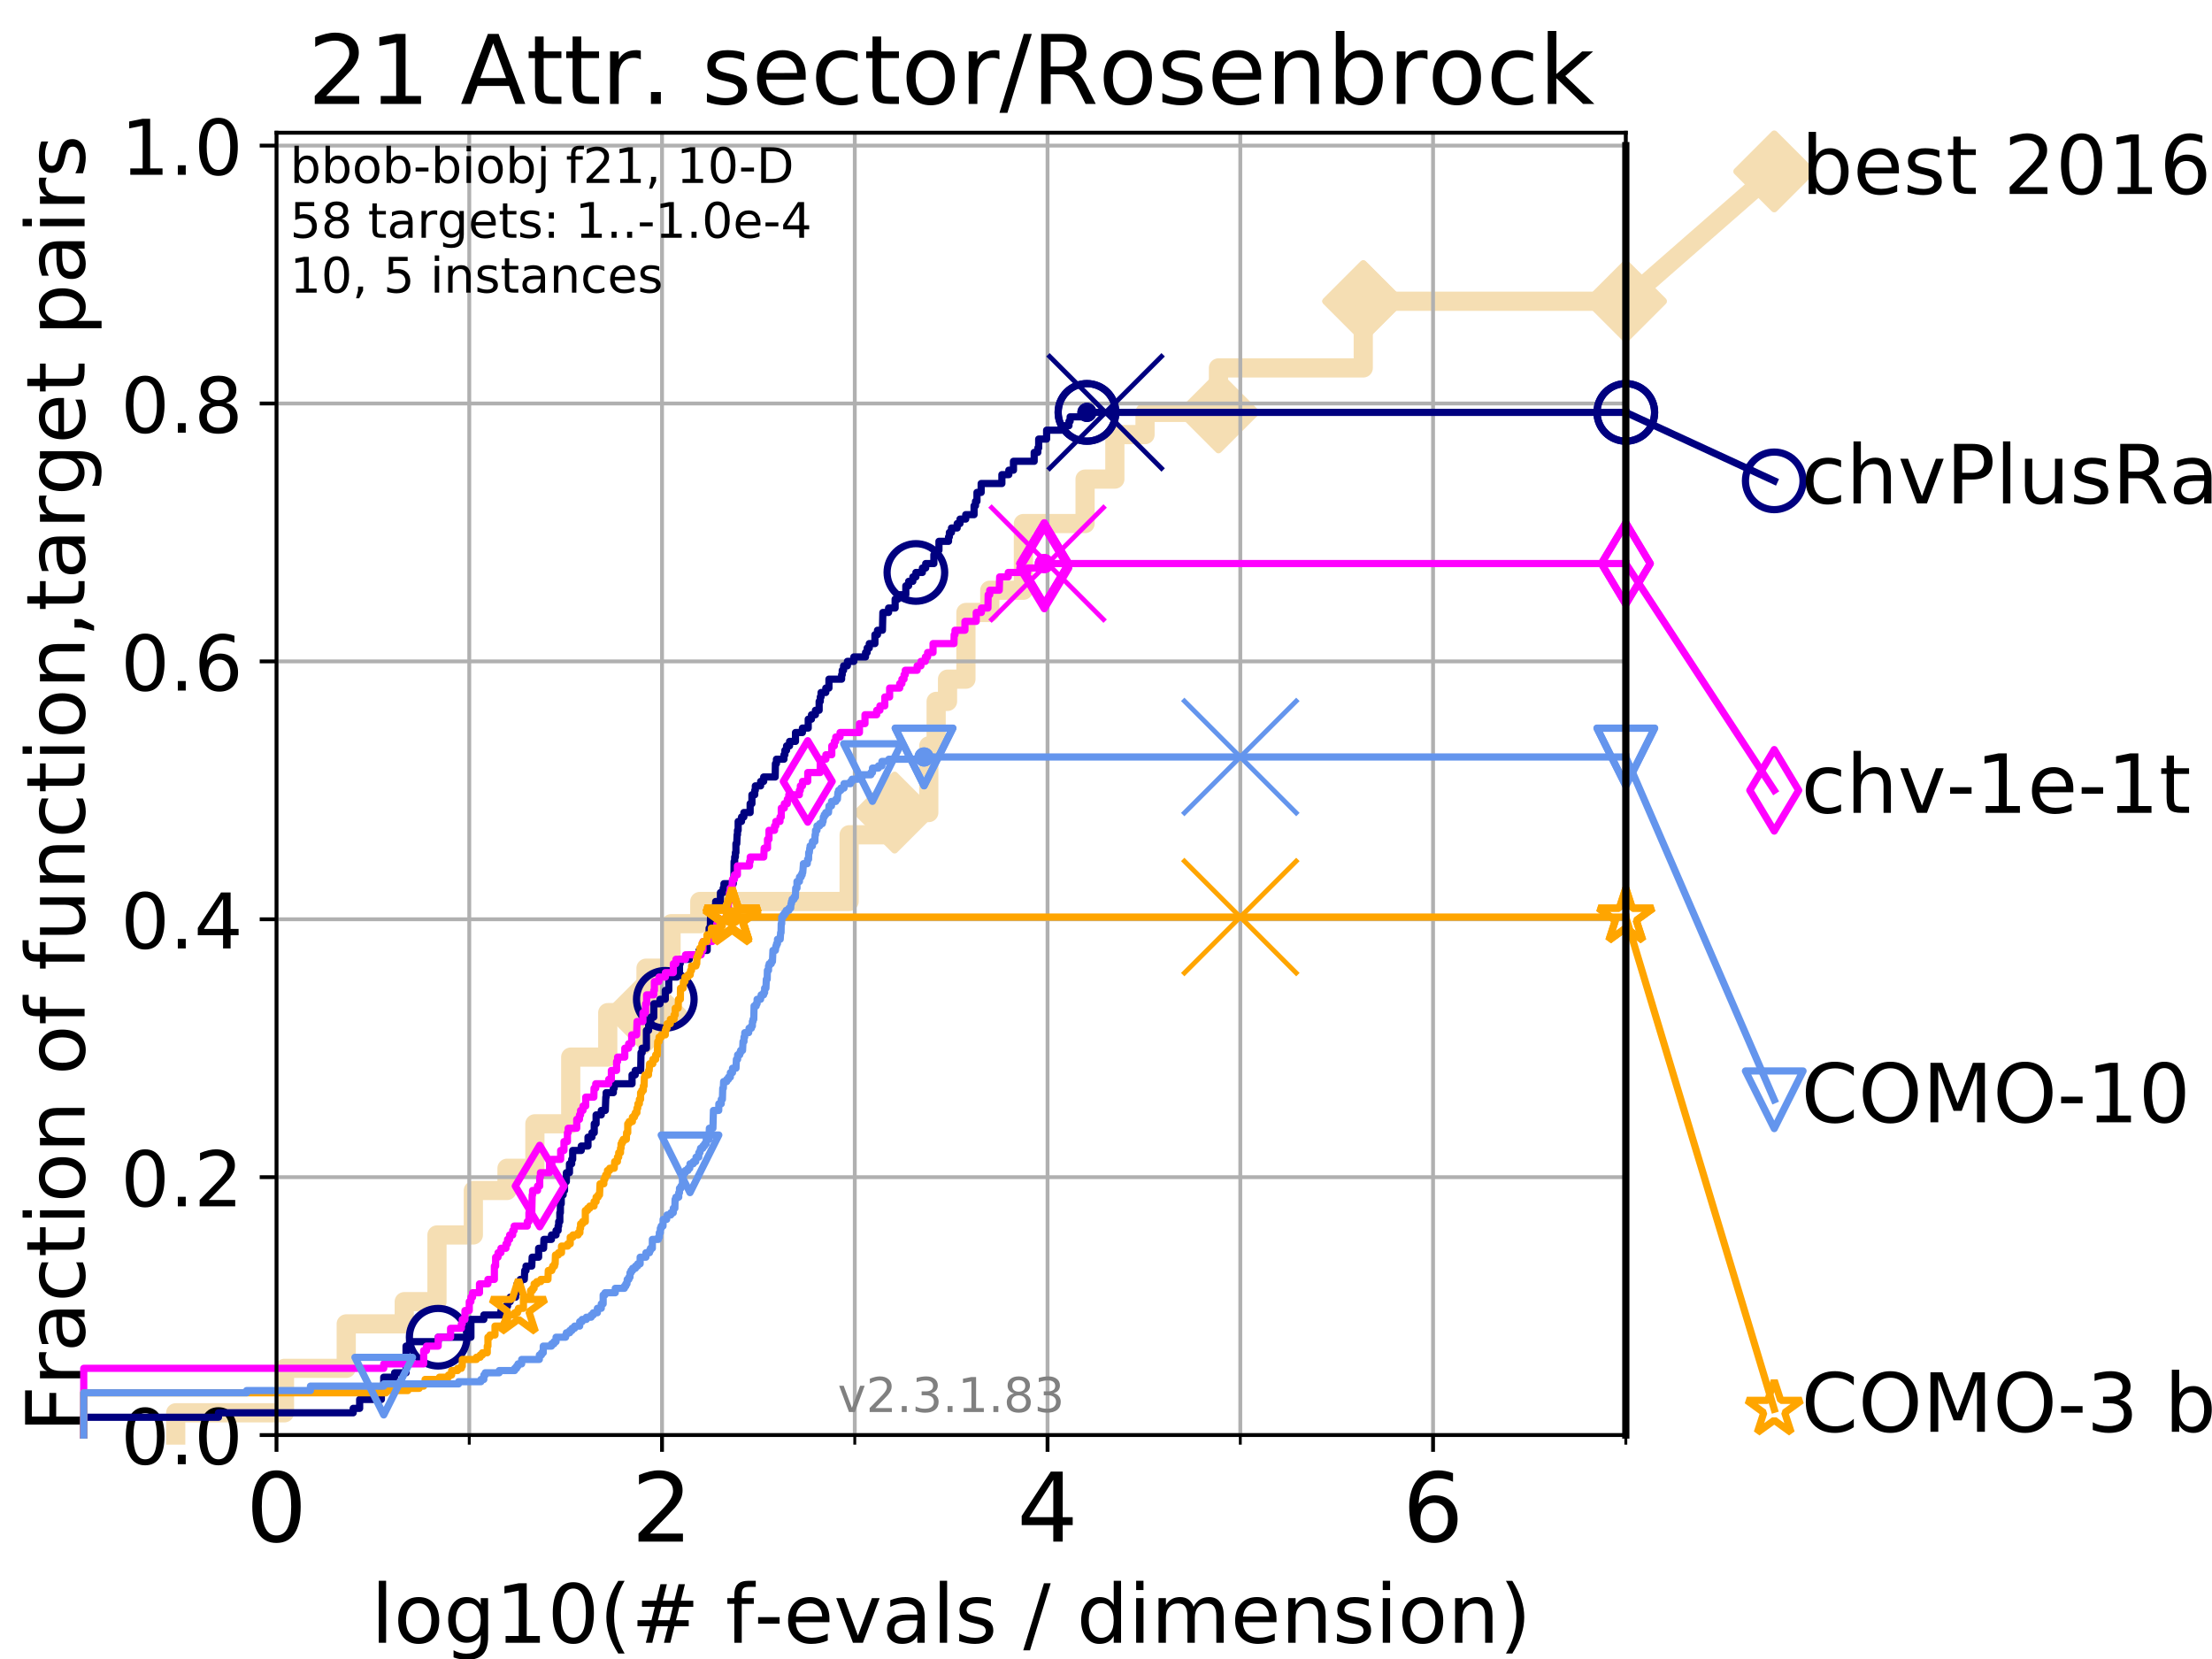 <?xml version="1.0" encoding="utf-8" standalone="no"?>
<!DOCTYPE svg PUBLIC "-//W3C//DTD SVG 1.1//EN"
  "http://www.w3.org/Graphics/SVG/1.1/DTD/svg11.dtd">
<!-- Created with matplotlib (https://matplotlib.org/) -->
<svg height="345.6pt" version="1.1" viewBox="0 0 460.8 345.6" width="460.8pt" xmlns="http://www.w3.org/2000/svg" xmlns:xlink="http://www.w3.org/1999/xlink">
 <defs>
  <style type="text/css">
*{stroke-linecap:butt;stroke-linejoin:round;}
  </style>
 </defs>
 <g id="figure_1">
  <g id="patch_1">
   <path d="M 0 345.6 
L 460.8 345.6 
L 460.8 0 
L 0 0 
z
" style="fill:#ffffff;"/>
  </g>
  <g id="axes_1">
   <g id="patch_2">
    <path d="M 57.6 298.944 
L 338.688 298.944 
L 338.688 27.648 
L 57.6 27.648 
z
" style="fill:#ffffff;"/>
   </g>
   <g id="line2d_1">
    <path d="M 36.604 298.944 
L 36.604 294.313 
L 59.262 294.313 
L 59.262 285.05 
L 72.125 285.05 
L 72.125 275.788 
L 84.213 275.788 
L 84.213 271.157 
L 91.03 271.157 
L 91.03 257.263 
L 98.606 257.263 
L 98.606 248.001 
L 105.622 248.001 
L 105.622 243.37 
L 111.426 243.37 
L 111.426 234.107 
L 118.891 234.107 
L 118.891 220.214 
L 126.607 220.214 
L 126.607 210.951 
L 134.577 210.951 
L 134.577 201.689 
L 139.794 201.689 
L 139.794 192.426 
L 145.777 192.426 
L 145.777 187.795 
L 176.892 187.795 
L 176.892 173.901 
L 186.364 173.901 
L 186.364 169.27 
L 193.481 169.27 
L 193.481 155.377 
L 195.016 155.377 
L 195.016 146.114 
L 197.388 146.114 
L 197.388 141.483 
L 201.219 141.483 
L 201.219 127.589 
L 206.19 127.589 
L 206.19 122.958 
L 213.192 122.958 
L 213.192 109.065 
L 226.043 109.065 
L 226.043 99.802 
L 232.245 99.802 
L 232.245 90.54 
L 238.531 90.54 
L 238.531 85.909 
L 253.829 85.909 
L 253.829 76.646 
L 283.992 76.646 
L 283.992 62.753 
L 338.688 62.753 
" style="fill:none;stroke:#f5deb3;stroke-linecap:square;stroke-width:4;"/>
   </g>
   <g id="line2d_2">
    <defs>
     <path d="M 0 7.778 
L 7.778 0 
L 0 -7.778 
L -7.778 0 
z
" id="m7cf80f026b" style="stroke:#f5deb3;stroke-linejoin:miter;stroke-width:1.5;"/>
    </defs>
    <g>
     <use style="fill:#f5deb3;stroke:#f5deb3;stroke-linejoin:miter;stroke-width:1.5;" x="134.577" xlink:href="#m7cf80f026b" y="210.951"/>
     <use style="fill:#f5deb3;stroke:#f5deb3;stroke-linejoin:miter;stroke-width:1.5;" x="186.364" xlink:href="#m7cf80f026b" y="169.27"/>
     <use style="fill:#f5deb3;stroke:#f5deb3;stroke-linejoin:miter;stroke-width:1.5;" x="253.829" xlink:href="#m7cf80f026b" y="85.909"/>
     <use style="fill:#f5deb3;stroke:#f5deb3;stroke-linejoin:miter;stroke-width:1.5;" x="283.992" xlink:href="#m7cf80f026b" y="62.753"/>
     <use style="fill:#f5deb3;stroke:#f5deb3;stroke-linejoin:miter;stroke-width:1.5;" x="283.992" xlink:href="#m7cf80f026b" y="62.753"/>
     <use style="fill:#f5deb3;stroke:#f5deb3;stroke-linejoin:miter;stroke-width:1.5;" x="338.688" xlink:href="#m7cf80f026b" y="62.753"/>
    </g>
   </g>
   <g id="line2d_3">
    <path style="fill:none;stroke:#f5deb3;stroke-linecap:square;stroke-width:4;"/>
    <g/>
   </g>
   <g id="line2d_4">
    <path d="M 338.688 62.753 
L 369.608 35.706 
" style="fill:none;stroke:#f5deb3;stroke-linecap:square;stroke-width:4;"/>
    <g>
     <use style="fill:#f5deb3;stroke:#f5deb3;stroke-linejoin:miter;stroke-width:1.5;" x="338.688" xlink:href="#m7cf80f026b" y="62.753"/>
     <use style="fill:#f5deb3;stroke:#f5deb3;stroke-linejoin:miter;stroke-width:1.5;" x="369.608" xlink:href="#m7cf80f026b" y="35.706"/>
    </g>
   </g>
   <g id="matplotlib.axis_1">
    <g id="xtick_1">
     <g id="line2d_5">
      <path clip-path="url(#pe591dcc3a3)" d="M 57.6 298.944 
L 57.6 27.648 
" style="fill:none;stroke:#b0b0b0;stroke-linecap:square;stroke-width:0.8;"/>
     </g>
     <g id="line2d_6">
      <defs>
       <path d="M 0 0 
L 0 3.5 
" id="m9bafa0bf90" style="stroke:#000000;stroke-width:0.8;"/>
      </defs>
      <g>
       <use style="stroke:#000000;stroke-width:0.8;" x="57.6" xlink:href="#m9bafa0bf90" y="298.944"/>
      </g>
     </g>
     <g id="text_1">
      <!-- 0 -->
      <defs>
       <path d="M 31.781 66.406 
Q 24.172 66.406 20.328 58.906 
Q 16.5 51.422 16.5 36.375 
Q 16.5 21.391 20.328 13.891 
Q 24.172 6.391 31.781 6.391 
Q 39.453 6.391 43.281 13.891 
Q 47.125 21.391 47.125 36.375 
Q 47.125 51.422 43.281 58.906 
Q 39.453 66.406 31.781 66.406 
z
M 31.781 74.219 
Q 44.047 74.219 50.516 64.516 
Q 56.984 54.828 56.984 36.375 
Q 56.984 17.969 50.516 8.266 
Q 44.047 -1.422 31.781 -1.422 
Q 19.531 -1.422 13.062 8.266 
Q 6.594 17.969 6.594 36.375 
Q 6.594 54.828 13.062 64.516 
Q 19.531 74.219 31.781 74.219 
z
" id="DejaVuSans-48"/>
      </defs>
      <g transform="translate(51.237 321.141)scale(0.2 -0.2)">
       <use xlink:href="#DejaVuSans-48"/>
      </g>
     </g>
    </g>
    <g id="xtick_2">
     <g id="line2d_7">
      <path clip-path="url(#pe591dcc3a3)" d="M 137.911 298.944 
L 137.911 27.648 
" style="fill:none;stroke:#b0b0b0;stroke-linecap:square;stroke-width:0.8;"/>
     </g>
     <g id="line2d_8">
      <g>
       <use style="stroke:#000000;stroke-width:0.8;" x="137.911" xlink:href="#m9bafa0bf90" y="298.944"/>
      </g>
     </g>
     <g id="text_2">
      <!-- 2 -->
      <defs>
       <path d="M 19.188 8.297 
L 53.609 8.297 
L 53.609 0 
L 7.328 0 
L 7.328 8.297 
Q 12.938 14.109 22.625 23.891 
Q 32.328 33.688 34.812 36.531 
Q 39.547 41.844 41.422 45.531 
Q 43.312 49.219 43.312 52.781 
Q 43.312 58.594 39.234 62.25 
Q 35.156 65.922 28.609 65.922 
Q 23.969 65.922 18.812 64.312 
Q 13.672 62.703 7.812 59.422 
L 7.812 69.391 
Q 13.766 71.781 18.938 73 
Q 24.125 74.219 28.422 74.219 
Q 39.75 74.219 46.484 68.547 
Q 53.219 62.891 53.219 53.422 
Q 53.219 48.922 51.531 44.891 
Q 49.859 40.875 45.406 35.406 
Q 44.188 33.984 37.641 27.219 
Q 31.109 20.453 19.188 8.297 
z
" id="DejaVuSans-50"/>
      </defs>
      <g transform="translate(131.548 321.141)scale(0.2 -0.2)">
       <use xlink:href="#DejaVuSans-50"/>
      </g>
     </g>
    </g>
    <g id="xtick_3">
     <g id="line2d_9">
      <path clip-path="url(#pe591dcc3a3)" d="M 218.222 298.944 
L 218.222 27.648 
" style="fill:none;stroke:#b0b0b0;stroke-linecap:square;stroke-width:0.8;"/>
     </g>
     <g id="line2d_10">
      <g>
       <use style="stroke:#000000;stroke-width:0.8;" x="218.222" xlink:href="#m9bafa0bf90" y="298.944"/>
      </g>
     </g>
     <g id="text_3">
      <!-- 4 -->
      <defs>
       <path d="M 37.797 64.312 
L 12.891 25.391 
L 37.797 25.391 
z
M 35.203 72.906 
L 47.609 72.906 
L 47.609 25.391 
L 58.016 25.391 
L 58.016 17.188 
L 47.609 17.188 
L 47.609 0 
L 37.797 0 
L 37.797 17.188 
L 4.891 17.188 
L 4.891 26.703 
z
" id="DejaVuSans-52"/>
      </defs>
      <g transform="translate(211.859 321.141)scale(0.2 -0.2)">
       <use xlink:href="#DejaVuSans-52"/>
      </g>
     </g>
    </g>
    <g id="xtick_4">
     <g id="line2d_11">
      <path clip-path="url(#pe591dcc3a3)" d="M 298.533 298.944 
L 298.533 27.648 
" style="fill:none;stroke:#b0b0b0;stroke-linecap:square;stroke-width:0.8;"/>
     </g>
     <g id="line2d_12">
      <g>
       <use style="stroke:#000000;stroke-width:0.8;" x="298.533" xlink:href="#m9bafa0bf90" y="298.944"/>
      </g>
     </g>
     <g id="text_4">
      <!-- 6 -->
      <defs>
       <path d="M 33.016 40.375 
Q 26.375 40.375 22.484 35.828 
Q 18.609 31.297 18.609 23.391 
Q 18.609 15.531 22.484 10.953 
Q 26.375 6.391 33.016 6.391 
Q 39.656 6.391 43.531 10.953 
Q 47.406 15.531 47.406 23.391 
Q 47.406 31.297 43.531 35.828 
Q 39.656 40.375 33.016 40.375 
z
M 52.594 71.297 
L 52.594 62.312 
Q 48.875 64.062 45.094 64.984 
Q 41.312 65.922 37.594 65.922 
Q 27.828 65.922 22.672 59.328 
Q 17.531 52.734 16.797 39.406 
Q 19.672 43.656 24.016 45.922 
Q 28.375 48.188 33.594 48.188 
Q 44.578 48.188 50.953 41.516 
Q 57.328 34.859 57.328 23.391 
Q 57.328 12.156 50.688 5.359 
Q 44.047 -1.422 33.016 -1.422 
Q 20.359 -1.422 13.672 8.266 
Q 6.984 17.969 6.984 36.375 
Q 6.984 53.656 15.188 63.938 
Q 23.391 74.219 37.203 74.219 
Q 40.922 74.219 44.703 73.484 
Q 48.484 72.75 52.594 71.297 
z
" id="DejaVuSans-54"/>
      </defs>
      <g transform="translate(292.17 321.141)scale(0.2 -0.2)">
       <use xlink:href="#DejaVuSans-54"/>
      </g>
     </g>
    </g>
    <g id="xtick_5">
     <g id="line2d_13">
      <path clip-path="url(#pe591dcc3a3)" d="M 97.755 298.944 
L 97.755 27.648 
" style="fill:none;stroke:#b0b0b0;stroke-linecap:square;stroke-width:0.8;"/>
     </g>
     <g id="line2d_14">
      <defs>
       <path d="M 0 0 
L 0 2 
" id="m300f74e299" style="stroke:#000000;stroke-width:0.6;"/>
      </defs>
      <g>
       <use style="stroke:#000000;stroke-width:0.6;" x="97.755" xlink:href="#m300f74e299" y="298.944"/>
      </g>
     </g>
    </g>
    <g id="xtick_6">
     <g id="line2d_15">
      <path clip-path="url(#pe591dcc3a3)" d="M 178.066 298.944 
L 178.066 27.648 
" style="fill:none;stroke:#b0b0b0;stroke-linecap:square;stroke-width:0.8;"/>
     </g>
     <g id="line2d_16">
      <g>
       <use style="stroke:#000000;stroke-width:0.6;" x="178.066" xlink:href="#m300f74e299" y="298.944"/>
      </g>
     </g>
    </g>
    <g id="xtick_7">
     <g id="line2d_17">
      <path clip-path="url(#pe591dcc3a3)" d="M 258.377 298.944 
L 258.377 27.648 
" style="fill:none;stroke:#b0b0b0;stroke-linecap:square;stroke-width:0.8;"/>
     </g>
     <g id="line2d_18">
      <g>
       <use style="stroke:#000000;stroke-width:0.6;" x="258.377" xlink:href="#m300f74e299" y="298.944"/>
      </g>
     </g>
    </g>
    <g id="xtick_8">
     <g id="line2d_19">
      <path clip-path="url(#pe591dcc3a3)" d="M 338.688 298.944 
L 338.688 27.648 
" style="fill:none;stroke:#b0b0b0;stroke-linecap:square;stroke-width:0.8;"/>
     </g>
     <g id="line2d_20">
      <g>
       <use style="stroke:#000000;stroke-width:0.6;" x="338.688" xlink:href="#m300f74e299" y="298.944"/>
      </g>
     </g>
    </g>
    <g id="text_5">
     <!-- log10(# f-evals / dimension) -->
     <defs>
      <path d="M 9.422 75.984 
L 18.406 75.984 
L 18.406 0 
L 9.422 0 
z
" id="DejaVuSans-108"/>
      <path d="M 30.609 48.391 
Q 23.391 48.391 19.188 42.75 
Q 14.984 37.109 14.984 27.297 
Q 14.984 17.484 19.156 11.844 
Q 23.344 6.203 30.609 6.203 
Q 37.797 6.203 41.984 11.859 
Q 46.188 17.531 46.188 27.297 
Q 46.188 37.016 41.984 42.703 
Q 37.797 48.391 30.609 48.391 
z
M 30.609 56 
Q 42.328 56 49.016 48.375 
Q 55.719 40.766 55.719 27.297 
Q 55.719 13.875 49.016 6.219 
Q 42.328 -1.422 30.609 -1.422 
Q 18.844 -1.422 12.172 6.219 
Q 5.516 13.875 5.516 27.297 
Q 5.516 40.766 12.172 48.375 
Q 18.844 56 30.609 56 
z
" id="DejaVuSans-111"/>
      <path d="M 45.406 27.984 
Q 45.406 37.75 41.375 43.109 
Q 37.359 48.484 30.078 48.484 
Q 22.859 48.484 18.828 43.109 
Q 14.797 37.75 14.797 27.984 
Q 14.797 18.266 18.828 12.891 
Q 22.859 7.516 30.078 7.516 
Q 37.359 7.516 41.375 12.891 
Q 45.406 18.266 45.406 27.984 
z
M 54.391 6.781 
Q 54.391 -7.172 48.188 -13.984 
Q 42 -20.797 29.203 -20.797 
Q 24.469 -20.797 20.266 -20.094 
Q 16.062 -19.391 12.109 -17.922 
L 12.109 -9.188 
Q 16.062 -11.328 19.922 -12.344 
Q 23.781 -13.375 27.781 -13.375 
Q 36.625 -13.375 41.016 -8.766 
Q 45.406 -4.156 45.406 5.172 
L 45.406 9.625 
Q 42.625 4.781 38.281 2.391 
Q 33.938 0 27.875 0 
Q 17.828 0 11.672 7.656 
Q 5.516 15.328 5.516 27.984 
Q 5.516 40.672 11.672 48.328 
Q 17.828 56 27.875 56 
Q 33.938 56 38.281 53.609 
Q 42.625 51.219 45.406 46.391 
L 45.406 54.688 
L 54.391 54.688 
z
" id="DejaVuSans-103"/>
      <path d="M 12.406 8.297 
L 28.516 8.297 
L 28.516 63.922 
L 10.984 60.406 
L 10.984 69.391 
L 28.422 72.906 
L 38.281 72.906 
L 38.281 8.297 
L 54.391 8.297 
L 54.391 0 
L 12.406 0 
z
" id="DejaVuSans-49"/>
      <path d="M 31 75.875 
Q 24.469 64.656 21.281 53.656 
Q 18.109 42.672 18.109 31.391 
Q 18.109 20.125 21.312 9.062 
Q 24.516 -2 31 -13.188 
L 23.188 -13.188 
Q 15.875 -1.703 12.234 9.375 
Q 8.594 20.453 8.594 31.391 
Q 8.594 42.281 12.203 53.312 
Q 15.828 64.359 23.188 75.875 
z
" id="DejaVuSans-40"/>
      <path d="M 51.125 44 
L 36.922 44 
L 32.812 27.688 
L 47.125 27.688 
z
M 43.797 71.781 
L 38.719 51.516 
L 52.984 51.516 
L 58.109 71.781 
L 65.922 71.781 
L 60.891 51.516 
L 76.125 51.516 
L 76.125 44 
L 58.984 44 
L 54.984 27.688 
L 70.516 27.688 
L 70.516 20.219 
L 53.078 20.219 
L 48 0 
L 40.188 0 
L 45.219 20.219 
L 30.906 20.219 
L 25.875 0 
L 18.016 0 
L 23.094 20.219 
L 7.719 20.219 
L 7.719 27.688 
L 24.906 27.688 
L 29 44 
L 13.281 44 
L 13.281 51.516 
L 30.906 51.516 
L 35.891 71.781 
z
" id="DejaVuSans-35"/>
      <path id="DejaVuSans-32"/>
      <path d="M 37.109 75.984 
L 37.109 68.5 
L 28.516 68.5 
Q 23.688 68.5 21.797 66.547 
Q 19.922 64.594 19.922 59.516 
L 19.922 54.688 
L 34.719 54.688 
L 34.719 47.703 
L 19.922 47.703 
L 19.922 0 
L 10.891 0 
L 10.891 47.703 
L 2.297 47.703 
L 2.297 54.688 
L 10.891 54.688 
L 10.891 58.5 
Q 10.891 67.625 15.141 71.797 
Q 19.391 75.984 28.609 75.984 
z
" id="DejaVuSans-102"/>
      <path d="M 4.891 31.391 
L 31.203 31.391 
L 31.203 23.391 
L 4.891 23.391 
z
" id="DejaVuSans-45"/>
      <path d="M 56.203 29.594 
L 56.203 25.203 
L 14.891 25.203 
Q 15.484 15.922 20.484 11.062 
Q 25.484 6.203 34.422 6.203 
Q 39.594 6.203 44.453 7.469 
Q 49.312 8.734 54.109 11.281 
L 54.109 2.781 
Q 49.266 0.734 44.188 -0.344 
Q 39.109 -1.422 33.891 -1.422 
Q 20.797 -1.422 13.156 6.188 
Q 5.516 13.812 5.516 26.812 
Q 5.516 40.234 12.766 48.109 
Q 20.016 56 32.328 56 
Q 43.359 56 49.781 48.891 
Q 56.203 41.797 56.203 29.594 
z
M 47.219 32.234 
Q 47.125 39.594 43.094 43.984 
Q 39.062 48.391 32.422 48.391 
Q 24.906 48.391 20.391 44.141 
Q 15.875 39.891 15.188 32.172 
z
" id="DejaVuSans-101"/>
      <path d="M 2.984 54.688 
L 12.5 54.688 
L 29.594 8.797 
L 46.688 54.688 
L 56.203 54.688 
L 35.688 0 
L 23.484 0 
z
" id="DejaVuSans-118"/>
      <path d="M 34.281 27.484 
Q 23.391 27.484 19.188 25 
Q 14.984 22.516 14.984 16.5 
Q 14.984 11.719 18.141 8.906 
Q 21.297 6.109 26.703 6.109 
Q 34.188 6.109 38.703 11.406 
Q 43.219 16.703 43.219 25.484 
L 43.219 27.484 
z
M 52.203 31.203 
L 52.203 0 
L 43.219 0 
L 43.219 8.297 
Q 40.141 3.328 35.547 0.953 
Q 30.953 -1.422 24.312 -1.422 
Q 15.922 -1.422 10.953 3.297 
Q 6 8.016 6 15.922 
Q 6 25.141 12.172 29.828 
Q 18.359 34.516 30.609 34.516 
L 43.219 34.516 
L 43.219 35.406 
Q 43.219 41.609 39.141 45 
Q 35.062 48.391 27.688 48.391 
Q 23 48.391 18.547 47.266 
Q 14.109 46.141 10.016 43.891 
L 10.016 52.203 
Q 14.938 54.109 19.578 55.047 
Q 24.219 56 28.609 56 
Q 40.484 56 46.344 49.844 
Q 52.203 43.703 52.203 31.203 
z
" id="DejaVuSans-97"/>
      <path d="M 44.281 53.078 
L 44.281 44.578 
Q 40.484 46.531 36.375 47.5 
Q 32.281 48.484 27.875 48.484 
Q 21.188 48.484 17.844 46.438 
Q 14.5 44.391 14.5 40.281 
Q 14.5 37.156 16.891 35.375 
Q 19.281 33.594 26.516 31.984 
L 29.594 31.297 
Q 39.156 29.25 43.188 25.516 
Q 47.219 21.781 47.219 15.094 
Q 47.219 7.469 41.188 3.016 
Q 35.156 -1.422 24.609 -1.422 
Q 20.219 -1.422 15.453 -0.562 
Q 10.688 0.297 5.422 2 
L 5.422 11.281 
Q 10.406 8.688 15.234 7.391 
Q 20.062 6.109 24.812 6.109 
Q 31.156 6.109 34.562 8.281 
Q 37.984 10.453 37.984 14.406 
Q 37.984 18.062 35.516 20.016 
Q 33.062 21.969 24.703 23.781 
L 21.578 24.516 
Q 13.234 26.266 9.516 29.906 
Q 5.812 33.547 5.812 39.891 
Q 5.812 47.609 11.281 51.797 
Q 16.75 56 26.812 56 
Q 31.781 56 36.172 55.266 
Q 40.578 54.547 44.281 53.078 
z
" id="DejaVuSans-115"/>
      <path d="M 25.391 72.906 
L 33.688 72.906 
L 8.297 -9.281 
L 0 -9.281 
z
" id="DejaVuSans-47"/>
      <path d="M 45.406 46.391 
L 45.406 75.984 
L 54.391 75.984 
L 54.391 0 
L 45.406 0 
L 45.406 8.203 
Q 42.578 3.328 38.25 0.953 
Q 33.938 -1.422 27.875 -1.422 
Q 17.969 -1.422 11.734 6.484 
Q 5.516 14.406 5.516 27.297 
Q 5.516 40.188 11.734 48.094 
Q 17.969 56 27.875 56 
Q 33.938 56 38.25 53.625 
Q 42.578 51.266 45.406 46.391 
z
M 14.797 27.297 
Q 14.797 17.391 18.875 11.75 
Q 22.953 6.109 30.078 6.109 
Q 37.203 6.109 41.297 11.75 
Q 45.406 17.391 45.406 27.297 
Q 45.406 37.203 41.297 42.844 
Q 37.203 48.484 30.078 48.484 
Q 22.953 48.484 18.875 42.844 
Q 14.797 37.203 14.797 27.297 
z
" id="DejaVuSans-100"/>
      <path d="M 9.422 54.688 
L 18.406 54.688 
L 18.406 0 
L 9.422 0 
z
M 9.422 75.984 
L 18.406 75.984 
L 18.406 64.594 
L 9.422 64.594 
z
" id="DejaVuSans-105"/>
      <path d="M 52 44.188 
Q 55.375 50.25 60.062 53.125 
Q 64.75 56 71.094 56 
Q 79.641 56 84.281 50.016 
Q 88.922 44.047 88.922 33.016 
L 88.922 0 
L 79.891 0 
L 79.891 32.719 
Q 79.891 40.578 77.094 44.375 
Q 74.312 48.188 68.609 48.188 
Q 61.625 48.188 57.562 43.547 
Q 53.516 38.922 53.516 30.906 
L 53.516 0 
L 44.484 0 
L 44.484 32.719 
Q 44.484 40.625 41.703 44.406 
Q 38.922 48.188 33.109 48.188 
Q 26.219 48.188 22.156 43.531 
Q 18.109 38.875 18.109 30.906 
L 18.109 0 
L 9.078 0 
L 9.078 54.688 
L 18.109 54.688 
L 18.109 46.188 
Q 21.188 51.219 25.484 53.609 
Q 29.781 56 35.688 56 
Q 41.656 56 45.828 52.969 
Q 50 49.953 52 44.188 
z
" id="DejaVuSans-109"/>
      <path d="M 54.891 33.016 
L 54.891 0 
L 45.906 0 
L 45.906 32.719 
Q 45.906 40.484 42.875 44.328 
Q 39.844 48.188 33.797 48.188 
Q 26.516 48.188 22.312 43.547 
Q 18.109 38.922 18.109 30.906 
L 18.109 0 
L 9.078 0 
L 9.078 54.688 
L 18.109 54.688 
L 18.109 46.188 
Q 21.344 51.125 25.703 53.562 
Q 30.078 56 35.797 56 
Q 45.219 56 50.047 50.172 
Q 54.891 44.344 54.891 33.016 
z
" id="DejaVuSans-110"/>
      <path d="M 8.016 75.875 
L 15.828 75.875 
Q 23.141 64.359 26.781 53.312 
Q 30.422 42.281 30.422 31.391 
Q 30.422 20.453 26.781 9.375 
Q 23.141 -1.703 15.828 -13.188 
L 8.016 -13.188 
Q 14.5 -2 17.703 9.062 
Q 20.906 20.125 20.906 31.391 
Q 20.906 42.672 17.703 53.656 
Q 14.5 64.656 8.016 75.875 
z
" id="DejaVuSans-41"/>
     </defs>
     <g transform="translate(77.303 342.218)scale(0.17 -0.17)">
      <use xlink:href="#DejaVuSans-108"/>
      <use x="27.783" xlink:href="#DejaVuSans-111"/>
      <use x="88.965" xlink:href="#DejaVuSans-103"/>
      <use x="152.441" xlink:href="#DejaVuSans-49"/>
      <use x="216.064" xlink:href="#DejaVuSans-48"/>
      <use x="279.688" xlink:href="#DejaVuSans-40"/>
      <use x="318.701" xlink:href="#DejaVuSans-35"/>
      <use x="402.49" xlink:href="#DejaVuSans-32"/>
      <use x="434.277" xlink:href="#DejaVuSans-102"/>
      <use x="469.404" xlink:href="#DejaVuSans-45"/>
      <use x="505.488" xlink:href="#DejaVuSans-101"/>
      <use x="567.012" xlink:href="#DejaVuSans-118"/>
      <use x="626.191" xlink:href="#DejaVuSans-97"/>
      <use x="687.471" xlink:href="#DejaVuSans-108"/>
      <use x="715.254" xlink:href="#DejaVuSans-115"/>
      <use x="767.354" xlink:href="#DejaVuSans-32"/>
      <use x="799.141" xlink:href="#DejaVuSans-47"/>
      <use x="832.832" xlink:href="#DejaVuSans-32"/>
      <use x="864.619" xlink:href="#DejaVuSans-100"/>
      <use x="928.096" xlink:href="#DejaVuSans-105"/>
      <use x="955.879" xlink:href="#DejaVuSans-109"/>
      <use x="1053.291" xlink:href="#DejaVuSans-101"/>
      <use x="1114.814" xlink:href="#DejaVuSans-110"/>
      <use x="1178.193" xlink:href="#DejaVuSans-115"/>
      <use x="1230.293" xlink:href="#DejaVuSans-105"/>
      <use x="1258.076" xlink:href="#DejaVuSans-111"/>
      <use x="1319.258" xlink:href="#DejaVuSans-110"/>
      <use x="1382.637" xlink:href="#DejaVuSans-41"/>
     </g>
    </g>
   </g>
   <g id="matplotlib.axis_2">
    <g id="ytick_1">
     <g id="line2d_21">
      <path clip-path="url(#pe591dcc3a3)" d="M 57.6 298.944 
L 338.688 298.944 
" style="fill:none;stroke:#b0b0b0;stroke-linecap:square;stroke-width:0.8;"/>
     </g>
     <g id="line2d_22">
      <defs>
       <path d="M 0 0 
L -3.5 0 
" id="mf3e74dd63d" style="stroke:#000000;stroke-width:0.8;"/>
      </defs>
      <g>
       <use style="stroke:#000000;stroke-width:0.8;" x="57.6" xlink:href="#mf3e74dd63d" y="298.944"/>
      </g>
     </g>
     <g id="text_6">
      <!-- 0.0 -->
      <defs>
       <path d="M 10.688 12.406 
L 21 12.406 
L 21 0 
L 10.688 0 
z
" id="DejaVuSans-46"/>
      </defs>
      <g transform="translate(25.155 305.023)scale(0.16 -0.16)">
       <use xlink:href="#DejaVuSans-48"/>
       <use x="63.623" xlink:href="#DejaVuSans-46"/>
       <use x="95.41" xlink:href="#DejaVuSans-48"/>
      </g>
     </g>
    </g>
    <g id="ytick_2">
     <g id="line2d_23">
      <path clip-path="url(#pe591dcc3a3)" d="M 57.6 245.222 
L 338.688 245.222 
" style="fill:none;stroke:#b0b0b0;stroke-linecap:square;stroke-width:0.8;"/>
     </g>
     <g id="line2d_24">
      <g>
       <use style="stroke:#000000;stroke-width:0.8;" x="57.6" xlink:href="#mf3e74dd63d" y="245.222"/>
      </g>
     </g>
     <g id="text_7">
      <!-- 0.2 -->
      <g transform="translate(25.155 251.301)scale(0.16 -0.16)">
       <use xlink:href="#DejaVuSans-48"/>
       <use x="63.623" xlink:href="#DejaVuSans-46"/>
       <use x="95.41" xlink:href="#DejaVuSans-50"/>
      </g>
     </g>
    </g>
    <g id="ytick_3">
     <g id="line2d_25">
      <path clip-path="url(#pe591dcc3a3)" d="M 57.6 191.5 
L 338.688 191.5 
" style="fill:none;stroke:#b0b0b0;stroke-linecap:square;stroke-width:0.8;"/>
     </g>
     <g id="line2d_26">
      <g>
       <use style="stroke:#000000;stroke-width:0.8;" x="57.6" xlink:href="#mf3e74dd63d" y="191.5"/>
      </g>
     </g>
     <g id="text_8">
      <!-- 0.4 -->
      <g transform="translate(25.155 197.579)scale(0.16 -0.16)">
       <use xlink:href="#DejaVuSans-48"/>
       <use x="63.623" xlink:href="#DejaVuSans-46"/>
       <use x="95.41" xlink:href="#DejaVuSans-52"/>
      </g>
     </g>
    </g>
    <g id="ytick_4">
     <g id="line2d_27">
      <path clip-path="url(#pe591dcc3a3)" d="M 57.6 137.778 
L 338.688 137.778 
" style="fill:none;stroke:#b0b0b0;stroke-linecap:square;stroke-width:0.8;"/>
     </g>
     <g id="line2d_28">
      <g>
       <use style="stroke:#000000;stroke-width:0.8;" x="57.6" xlink:href="#mf3e74dd63d" y="137.778"/>
      </g>
     </g>
     <g id="text_9">
      <!-- 0.6 -->
      <g transform="translate(25.155 143.857)scale(0.16 -0.16)">
       <use xlink:href="#DejaVuSans-48"/>
       <use x="63.623" xlink:href="#DejaVuSans-46"/>
       <use x="95.41" xlink:href="#DejaVuSans-54"/>
      </g>
     </g>
    </g>
    <g id="ytick_5">
     <g id="line2d_29">
      <path clip-path="url(#pe591dcc3a3)" d="M 57.6 84.056 
L 338.688 84.056 
" style="fill:none;stroke:#b0b0b0;stroke-linecap:square;stroke-width:0.8;"/>
     </g>
     <g id="line2d_30">
      <g>
       <use style="stroke:#000000;stroke-width:0.8;" x="57.6" xlink:href="#mf3e74dd63d" y="84.056"/>
      </g>
     </g>
     <g id="text_10">
      <!-- 0.8 -->
      <defs>
       <path d="M 31.781 34.625 
Q 24.75 34.625 20.719 30.859 
Q 16.703 27.094 16.703 20.516 
Q 16.703 13.922 20.719 10.156 
Q 24.75 6.391 31.781 6.391 
Q 38.812 6.391 42.859 10.172 
Q 46.922 13.969 46.922 20.516 
Q 46.922 27.094 42.891 30.859 
Q 38.875 34.625 31.781 34.625 
z
M 21.922 38.812 
Q 15.578 40.375 12.031 44.719 
Q 8.5 49.078 8.5 55.328 
Q 8.5 64.062 14.719 69.141 
Q 20.953 74.219 31.781 74.219 
Q 42.672 74.219 48.875 69.141 
Q 55.078 64.062 55.078 55.328 
Q 55.078 49.078 51.531 44.719 
Q 48 40.375 41.703 38.812 
Q 48.828 37.156 52.797 32.312 
Q 56.781 27.484 56.781 20.516 
Q 56.781 9.906 50.312 4.234 
Q 43.844 -1.422 31.781 -1.422 
Q 19.734 -1.422 13.25 4.234 
Q 6.781 9.906 6.781 20.516 
Q 6.781 27.484 10.781 32.312 
Q 14.797 37.156 21.922 38.812 
z
M 18.312 54.391 
Q 18.312 48.734 21.844 45.562 
Q 25.391 42.391 31.781 42.391 
Q 38.141 42.391 41.719 45.562 
Q 45.312 48.734 45.312 54.391 
Q 45.312 60.062 41.719 63.234 
Q 38.141 66.406 31.781 66.406 
Q 25.391 66.406 21.844 63.234 
Q 18.312 60.062 18.312 54.391 
z
" id="DejaVuSans-56"/>
      </defs>
      <g transform="translate(25.155 90.135)scale(0.16 -0.16)">
       <use xlink:href="#DejaVuSans-48"/>
       <use x="63.623" xlink:href="#DejaVuSans-46"/>
       <use x="95.41" xlink:href="#DejaVuSans-56"/>
      </g>
     </g>
    </g>
    <g id="ytick_6">
     <g id="line2d_31">
      <path clip-path="url(#pe591dcc3a3)" d="M 57.6 30.334 
L 338.688 30.334 
" style="fill:none;stroke:#b0b0b0;stroke-linecap:square;stroke-width:0.8;"/>
     </g>
     <g id="line2d_32">
      <g>
       <use style="stroke:#000000;stroke-width:0.8;" x="57.6" xlink:href="#mf3e74dd63d" y="30.334"/>
      </g>
     </g>
     <g id="text_11">
      <!-- 1.0 -->
      <g transform="translate(25.155 36.413)scale(0.16 -0.16)">
       <use xlink:href="#DejaVuSans-49"/>
       <use x="63.623" xlink:href="#DejaVuSans-46"/>
       <use x="95.41" xlink:href="#DejaVuSans-48"/>
      </g>
     </g>
    </g>
    <g id="text_12">
     <!-- Fraction of function,target pairs -->
     <defs>
      <path d="M 9.812 72.906 
L 51.703 72.906 
L 51.703 64.594 
L 19.672 64.594 
L 19.672 43.109 
L 48.578 43.109 
L 48.578 34.812 
L 19.672 34.812 
L 19.672 0 
L 9.812 0 
z
" id="DejaVuSans-70"/>
      <path d="M 41.109 46.297 
Q 39.594 47.172 37.812 47.578 
Q 36.031 48 33.891 48 
Q 26.266 48 22.188 43.047 
Q 18.109 38.094 18.109 28.812 
L 18.109 0 
L 9.078 0 
L 9.078 54.688 
L 18.109 54.688 
L 18.109 46.188 
Q 20.953 51.172 25.484 53.578 
Q 30.031 56 36.531 56 
Q 37.453 56 38.578 55.875 
Q 39.703 55.766 41.062 55.516 
z
" id="DejaVuSans-114"/>
      <path d="M 48.781 52.594 
L 48.781 44.188 
Q 44.969 46.297 41.141 47.344 
Q 37.312 48.391 33.406 48.391 
Q 24.656 48.391 19.812 42.844 
Q 14.984 37.312 14.984 27.297 
Q 14.984 17.281 19.812 11.734 
Q 24.656 6.203 33.406 6.203 
Q 37.312 6.203 41.141 7.25 
Q 44.969 8.297 48.781 10.406 
L 48.781 2.094 
Q 45.016 0.344 40.984 -0.531 
Q 36.969 -1.422 32.422 -1.422 
Q 20.062 -1.422 12.781 6.344 
Q 5.516 14.109 5.516 27.297 
Q 5.516 40.672 12.859 48.328 
Q 20.219 56 33.016 56 
Q 37.156 56 41.109 55.141 
Q 45.062 54.297 48.781 52.594 
z
" id="DejaVuSans-99"/>
      <path d="M 18.312 70.219 
L 18.312 54.688 
L 36.812 54.688 
L 36.812 47.703 
L 18.312 47.703 
L 18.312 18.016 
Q 18.312 11.328 20.141 9.422 
Q 21.969 7.516 27.594 7.516 
L 36.812 7.516 
L 36.812 0 
L 27.594 0 
Q 17.188 0 13.234 3.875 
Q 9.281 7.766 9.281 18.016 
L 9.281 47.703 
L 2.688 47.703 
L 2.688 54.688 
L 9.281 54.688 
L 9.281 70.219 
z
" id="DejaVuSans-116"/>
      <path d="M 8.5 21.578 
L 8.5 54.688 
L 17.484 54.688 
L 17.484 21.922 
Q 17.484 14.156 20.5 10.266 
Q 23.531 6.391 29.594 6.391 
Q 36.859 6.391 41.078 11.031 
Q 45.312 15.672 45.312 23.688 
L 45.312 54.688 
L 54.297 54.688 
L 54.297 0 
L 45.312 0 
L 45.312 8.406 
Q 42.047 3.422 37.719 1 
Q 33.406 -1.422 27.688 -1.422 
Q 18.266 -1.422 13.375 4.438 
Q 8.5 10.297 8.5 21.578 
z
M 31.109 56 
z
" id="DejaVuSans-117"/>
      <path d="M 11.719 12.406 
L 22.016 12.406 
L 22.016 4 
L 14.016 -11.625 
L 7.719 -11.625 
L 11.719 4 
z
" id="DejaVuSans-44"/>
      <path d="M 18.109 8.203 
L 18.109 -20.797 
L 9.078 -20.797 
L 9.078 54.688 
L 18.109 54.688 
L 18.109 46.391 
Q 20.953 51.266 25.266 53.625 
Q 29.594 56 35.594 56 
Q 45.562 56 51.781 48.094 
Q 58.016 40.188 58.016 27.297 
Q 58.016 14.406 51.781 6.484 
Q 45.562 -1.422 35.594 -1.422 
Q 29.594 -1.422 25.266 0.953 
Q 20.953 3.328 18.109 8.203 
z
M 48.688 27.297 
Q 48.688 37.203 44.609 42.844 
Q 40.531 48.484 33.406 48.484 
Q 26.266 48.484 22.188 42.844 
Q 18.109 37.203 18.109 27.297 
Q 18.109 17.391 22.188 11.75 
Q 26.266 6.109 33.406 6.109 
Q 40.531 6.109 44.609 11.75 
Q 48.688 17.391 48.688 27.297 
z
" id="DejaVuSans-112"/>
     </defs>
     <g transform="translate(17.62 298.435)rotate(-90)scale(0.17 -0.17)">
      <use xlink:href="#DejaVuSans-70"/>
      <use x="57.41" xlink:href="#DejaVuSans-114"/>
      <use x="98.523" xlink:href="#DejaVuSans-97"/>
      <use x="159.803" xlink:href="#DejaVuSans-99"/>
      <use x="214.783" xlink:href="#DejaVuSans-116"/>
      <use x="253.992" xlink:href="#DejaVuSans-105"/>
      <use x="281.775" xlink:href="#DejaVuSans-111"/>
      <use x="342.957" xlink:href="#DejaVuSans-110"/>
      <use x="406.336" xlink:href="#DejaVuSans-32"/>
      <use x="438.123" xlink:href="#DejaVuSans-111"/>
      <use x="499.305" xlink:href="#DejaVuSans-102"/>
      <use x="534.51" xlink:href="#DejaVuSans-32"/>
      <use x="566.297" xlink:href="#DejaVuSans-102"/>
      <use x="601.502" xlink:href="#DejaVuSans-117"/>
      <use x="664.881" xlink:href="#DejaVuSans-110"/>
      <use x="728.26" xlink:href="#DejaVuSans-99"/>
      <use x="783.24" xlink:href="#DejaVuSans-116"/>
      <use x="822.449" xlink:href="#DejaVuSans-105"/>
      <use x="850.232" xlink:href="#DejaVuSans-111"/>
      <use x="911.414" xlink:href="#DejaVuSans-110"/>
      <use x="974.793" xlink:href="#DejaVuSans-44"/>
      <use x="1006.58" xlink:href="#DejaVuSans-116"/>
      <use x="1045.789" xlink:href="#DejaVuSans-97"/>
      <use x="1107.068" xlink:href="#DejaVuSans-114"/>
      <use x="1148.166" xlink:href="#DejaVuSans-103"/>
      <use x="1211.643" xlink:href="#DejaVuSans-101"/>
      <use x="1273.166" xlink:href="#DejaVuSans-116"/>
      <use x="1312.375" xlink:href="#DejaVuSans-32"/>
      <use x="1344.162" xlink:href="#DejaVuSans-112"/>
      <use x="1407.639" xlink:href="#DejaVuSans-97"/>
      <use x="1468.918" xlink:href="#DejaVuSans-105"/>
      <use x="1496.701" xlink:href="#DejaVuSans-114"/>
      <use x="1537.814" xlink:href="#DejaVuSans-115"/>
     </g>
    </g>
   </g>
   <g id="line2d_33">
    <defs>
     <path d="M 0 1.5 
C 0.398 1.5 0.779 1.342 1.061 1.061 
C 1.342 0.779 1.5 0.398 1.5 0 
C 1.5 -0.398 1.342 -0.779 1.061 -1.061 
C 0.779 -1.342 0.398 -1.5 0 -1.5 
C -0.398 -1.5 -0.779 -1.342 -1.061 -1.061 
C -1.342 -0.779 -1.5 -0.398 -1.5 0 
C -1.5 0.398 -1.342 0.779 -1.061 1.061 
C -0.779 1.342 -0.398 1.5 0 1.5 
z
" id="m5b9afd1085" style="stroke:#f5deb3;"/>
    </defs>
    <g>
     <use style="fill:#f5deb3;stroke:#f5deb3;" x="283.992" xlink:href="#m5b9afd1085" y="62.753"/>
     <use style="fill:#f5deb3;stroke:#f5deb3;" x="283.992" xlink:href="#m5b9afd1085" y="62.753"/>
    </g>
   </g>
   <g id="line2d_34">
    <defs>
     <path d="M 0 1.5 
C 0.398 1.5 0.779 1.342 1.061 1.061 
C 1.342 0.779 1.5 0.398 1.5 0 
C 1.5 -0.398 1.342 -0.779 1.061 -1.061 
C 0.779 -1.342 0.398 -1.5 0 -1.5 
C -0.398 -1.5 -0.779 -1.342 -1.061 -1.061 
C -1.342 -0.779 -1.5 -0.398 -1.5 0 
C -1.5 0.398 -1.342 0.779 -1.061 1.061 
C -0.779 1.342 -0.398 1.5 0 1.5 
z
" id="m7803f8fab8" style="stroke:#000080;"/>
    </defs>
    <g>
     <use style="fill:#000080;stroke:#000080;" x="226.432" xlink:href="#m7803f8fab8" y="85.909"/>
     <use style="fill:#000080;stroke:#000080;" x="226.432" xlink:href="#m7803f8fab8" y="85.909"/>
    </g>
   </g>
   <g id="line2d_35">
    <path d="M 17.445 298.944 
L 17.445 295.239 
L 45.512 295.239 
L 45.512 294.313 
L 73.579 294.313 
L 73.579 293.387 
L 74.922 293.387 
L 74.922 291.534 
L 79.447 291.534 
L 79.447 289.682 
L 79.939 289.682 
L 79.939 286.903 
L 82.207 286.903 
L 82.207 285.977 
L 84.588 285.977 
L 84.588 280.419 
L 85.315 280.419 
L 85.315 279.493 
L 91.284 279.493 
L 91.284 278.567 
L 98.101 278.567 
L 98.101 274.862 
L 100.789 274.862 
L 100.789 273.935 
L 104.355 273.935 
L 104.355 273.009 
L 105.398 273.009 
L 105.398 272.083 
L 105.733 272.083 
L 105.733 271.157 
L 106.276 271.157 
L 106.276 270.231 
L 107.415 270.231 
L 107.415 269.304 
L 107.713 269.304 
L 107.713 267.452 
L 108.389 267.452 
L 108.389 266.526 
L 109.222 266.526 
L 109.312 264.673 
L 109.58 264.673 
L 109.58 263.747 
L 110.777 263.747 
L 110.86 261.894 
L 112.205 261.894 
L 112.205 260.042 
L 113.24 260.042 
L 113.311 258.189 
L 114.882 258.189 
L 114.882 257.263 
L 115.835 257.263 
L 115.835 256.337 
L 116.263 256.337 
L 116.263 255.411 
L 116.383 255.411 
L 116.383 254.484 
L 116.621 254.484 
L 116.621 252.632 
L 116.739 252.632 
L 116.739 250.779 
L 116.914 250.779 
L 116.914 248.927 
L 117.317 248.927 
L 117.317 248.001 
L 117.598 248.001 
L 117.598 246.148 
L 117.985 246.148 
L 117.985 244.296 
L 118.629 244.296 
L 118.629 242.443 
L 119.097 242.443 
L 119.097 241.517 
L 119.301 241.517 
L 119.301 239.665 
L 121.083 239.665 
L 121.083 238.738 
L 122.489 238.738 
L 122.489 236.886 
L 123.314 236.886 
L 123.314 235.96 
L 123.791 235.96 
L 123.791 234.107 
L 124.178 234.107 
L 124.178 232.255 
L 125.256 232.255 
L 125.256 231.328 
L 126.1 231.328 
L 126.202 228.55 
L 126.27 228.55 
L 126.27 227.623 
L 127.768 227.623 
L 127.768 226.697 
L 127.954 226.697 
L 127.954 225.771 
L 131.666 225.771 
L 131.666 223.918 
L 132.327 223.918 
L 132.327 222.992 
L 133.466 222.992 
L 133.533 219.287 
L 133.778 219.287 
L 133.778 218.361 
L 134.661 218.361 
L 134.661 214.656 
L 135.118 214.656 
L 135.118 212.804 
L 135.562 212.804 
L 135.562 211.877 
L 136.189 211.877 
L 136.209 209.099 
L 137.487 209.099 
L 137.487 208.172 
L 138.595 208.172 
L 138.595 206.32 
L 139.317 206.32 
L 139.317 203.541 
L 141.032 203.541 
L 141.032 202.615 
L 141.549 202.615 
L 141.549 200.762 
L 141.704 200.762 
L 141.704 199.836 
L 143.603 199.836 
L 143.603 198.91 
L 145.621 198.91 
L 145.621 197.984 
L 147.318 197.984 
L 147.328 195.205 
L 147.72 195.205 
L 147.72 193.353 
L 147.957 193.353 
L 148.064 189.648 
L 148.929 189.648 
L 148.929 188.721 
L 149.086 188.721 
L 149.086 187.795 
L 150.077 187.795 
L 150.077 185.943 
L 150.649 185.943 
L 150.649 185.016 
L 150.808 185.016 
L 150.808 184.09 
L 152.752 184.09 
L 152.752 183.164 
L 152.885 183.164 
L 152.922 179.459 
L 153.047 179.459 
L 153.047 178.533 
L 153.193 178.533 
L 153.193 177.606 
L 153.309 177.606 
L 153.309 175.754 
L 153.481 175.754 
L 153.552 173.901 
L 153.63 173.901 
L 153.63 172.975 
L 153.771 172.975 
L 153.771 171.123 
L 154.473 171.123 
L 154.473 170.196 
L 154.959 170.196 
L 154.959 169.27 
L 156.267 169.27 
L 156.267 167.418 
L 156.64 167.418 
L 156.64 165.565 
L 157.226 165.565 
L 157.226 164.639 
L 157.347 164.639 
L 157.347 163.713 
L 158.45 163.713 
L 158.45 162.787 
L 159.088 162.787 
L 159.088 161.86 
L 161.484 161.86 
L 161.533 159.082 
L 161.748 159.082 
L 161.748 158.155 
L 163.312 158.155 
L 163.312 157.229 
L 163.51 157.229 
L 163.51 156.303 
L 163.856 156.303 
L 163.856 155.377 
L 164.482 155.377 
L 164.482 154.45 
L 165.715 154.45 
L 165.715 152.598 
L 167.155 152.598 
L 167.155 151.672 
L 168.367 151.672 
L 168.367 149.819 
L 169.047 149.819 
L 169.047 148.893 
L 169.87 148.893 
L 169.87 147.967 
L 170.642 147.967 
L 170.642 146.114 
L 170.878 146.114 
L 170.878 145.188 
L 171.041 145.188 
L 171.041 144.262 
L 172.027 144.262 
L 172.027 143.336 
L 172.683 143.336 
L 172.683 141.483 
L 175.322 141.483 
L 175.322 140.557 
L 175.454 140.557 
L 175.454 139.631 
L 175.732 139.631 
L 175.732 138.704 
L 176.527 138.704 
L 176.527 137.778 
L 177.87 137.778 
L 177.87 136.852 
L 180.307 136.852 
L 180.307 135.926 
L 180.646 135.926 
L 180.646 134.999 
L 181.085 134.999 
L 181.085 134.073 
L 182.262 134.073 
L 182.262 132.221 
L 182.798 132.221 
L 182.798 131.294 
L 183.829 131.294 
L 183.915 127.589 
L 185.105 127.589 
L 185.105 126.663 
L 186.473 126.663 
L 186.473 124.811 
L 187.071 124.811 
L 187.071 123.884 
L 188.698 123.884 
L 188.698 122.032 
L 189.287 122.032 
L 189.287 121.106 
L 190.162 121.106 
L 190.162 120.179 
L 190.798 120.179 
L 190.798 119.253 
L 192.149 119.253 
L 192.149 118.327 
L 192.839 118.327 
L 192.839 117.401 
L 194.544 117.401 
L 194.544 115.548 
L 195.277 115.548 
L 195.277 114.622 
L 195.602 114.622 
L 195.602 112.77 
L 197.598 112.77 
L 197.598 111.843 
L 197.772 111.843 
L 197.772 110.917 
L 198.211 110.917 
L 198.211 109.991 
L 199.399 109.991 
L 199.399 109.065 
L 199.986 109.065 
L 199.986 108.138 
L 201.179 108.138 
L 201.179 107.212 
L 202.915 107.212 
L 202.915 105.36 
L 203.214 105.36 
L 203.214 104.433 
L 203.521 104.433 
L 203.521 102.581 
L 204.393 102.581 
L 204.393 100.728 
L 208.711 100.728 
L 208.711 98.876 
L 210.155 98.876 
L 210.155 97.95 
L 211.124 97.95 
L 211.124 96.097 
L 215.438 96.097 
L 215.438 94.245 
L 216.198 94.245 
L 216.198 93.318 
L 216.377 93.318 
L 216.377 91.466 
L 218.028 91.466 
L 218.028 89.614 
L 221.144 89.614 
L 221.144 88.687 
L 222.682 88.687 
L 222.682 87.761 
L 222.927 87.761 
L 222.927 86.835 
L 226.432 86.835 
L 226.432 85.909 
L 338.688 85.909 
L 338.688 85.909 
" style="fill:none;stroke:#000080;stroke-linecap:square;stroke-width:1.5;"/>
   </g>
   <g id="line2d_36">
    <defs>
     <path d="M 0 6 
C 1.591 6 3.117 5.368 4.243 4.243 
C 5.368 3.117 6 1.591 6 0 
C 6 -1.591 5.368 -3.117 4.243 -4.243 
C 3.117 -5.368 1.591 -6 0 -6 
C -1.591 -6 -3.117 -5.368 -4.243 -4.243 
C -5.368 -3.117 -6 -1.591 -6 0 
C -6 1.591 -5.368 3.117 -4.243 4.243 
C -3.117 5.368 -1.591 6 0 6 
z
" id="m446fd24346" style="stroke:#000080;stroke-width:1.5;"/>
    </defs>
    <g>
     <use style="fill-opacity:0;stroke:#000080;stroke-width:1.5;" x="91.284" xlink:href="#m446fd24346" y="278.567"/>
     <use style="fill-opacity:0;stroke:#000080;stroke-width:1.5;" x="138.595" xlink:href="#m446fd24346" y="208.172"/>
     <use style="fill-opacity:0;stroke:#000080;stroke-width:1.5;" x="190.798" xlink:href="#m446fd24346" y="119.253"/>
     <use style="fill-opacity:0;stroke:#000080;stroke-width:1.5;" x="226.432" xlink:href="#m446fd24346" y="85.909"/>
     <use style="fill-opacity:0;stroke:#000080;stroke-width:1.5;" x="226.432" xlink:href="#m446fd24346" y="85.909"/>
     <use style="fill-opacity:0;stroke:#000080;stroke-width:1.5;" x="338.688" xlink:href="#m446fd24346" y="85.909"/>
    </g>
   </g>
   <g id="line2d_37">
    <path style="fill:none;stroke:#000080;stroke-linecap:square;stroke-width:1.5;"/>
    <g/>
   </g>
   <g id="line2d_38">
    <path clip-path="url(#pe591dcc3a3)" d="M 230.31 85.909 
" style="fill:none;stroke:#000080;stroke-linecap:square;stroke-width:1.5;"/>
    <defs>
     <path d="M -12 12 
L 12 -12 
M -12 -12 
L 12 12 
" id="m8c93b49322" style="stroke:#000080;"/>
    </defs>
    <g clip-path="url(#pe591dcc3a3)">
     <use style="fill:#000080;stroke:#000080;" x="230.31" xlink:href="#m8c93b49322" y="85.909"/>
    </g>
   </g>
   <g id="line2d_39">
    <defs>
     <path d="M 0 1.5 
C 0.398 1.5 0.779 1.342 1.061 1.061 
C 1.342 0.779 1.5 0.398 1.5 0 
C 1.5 -0.398 1.342 -0.779 1.061 -1.061 
C 0.779 -1.342 0.398 -1.5 0 -1.5 
C -0.398 -1.5 -0.779 -1.342 -1.061 -1.061 
C -1.342 -0.779 -1.5 -0.398 -1.5 0 
C -1.5 0.398 -1.342 0.779 -1.061 1.061 
C -0.779 1.342 -0.398 1.5 0 1.5 
z
" id="m6b0dd99b1d" style="stroke:#ff00ff;"/>
    </defs>
    <g>
     <use style="fill:#ff00ff;stroke:#ff00ff;" x="217.544" xlink:href="#m6b0dd99b1d" y="117.401"/>
     <use style="fill:#ff00ff;stroke:#ff00ff;" x="217.544" xlink:href="#m6b0dd99b1d" y="117.401"/>
    </g>
   </g>
   <g id="line2d_40">
    <path d="M 17.445 298.944 
L 17.445 285.05 
L 79.939 285.05 
L 79.939 284.124 
L 88.256 284.124 
L 88.256 281.345 
L 88.847 281.345 
L 88.847 280.419 
L 91.284 280.419 
L 91.284 278.567 
L 93.864 278.567 
L 93.864 276.714 
L 96.111 276.714 
L 96.111 275.788 
L 96.301 275.788 
L 96.301 274.862 
L 96.861 274.862 
L 96.861 273.009 
L 97.755 273.009 
L 97.755 271.157 
L 98.101 271.157 
L 98.101 270.231 
L 98.439 270.231 
L 98.439 269.304 
L 99.887 269.304 
L 99.887 267.452 
L 101.647 267.452 
L 101.647 266.526 
L 102.989 266.526 
L 102.989 263.747 
L 103.246 263.747 
L 103.246 261.894 
L 103.747 261.894 
L 103.747 260.968 
L 104.355 260.968 
L 104.355 260.042 
L 105.398 260.042 
L 105.398 259.116 
L 105.733 259.116 
L 105.733 258.189 
L 106.169 258.189 
L 106.169 257.263 
L 106.803 257.263 
L 106.803 256.337 
L 107.111 256.337 
L 107.111 255.411 
L 109.843 255.411 
L 109.843 254.484 
L 110.189 254.484 
L 110.189 252.632 
L 110.777 252.632 
L 110.86 248.927 
L 110.942 248.927 
L 110.942 248.001 
L 111.975 248.001 
L 111.975 247.075 
L 112.432 247.075 
L 112.432 245.222 
L 112.581 245.222 
L 112.581 244.296 
L 114.486 244.296 
L 114.486 242.443 
L 114.947 242.443 
L 114.947 241.517 
L 116.798 241.517 
L 116.798 239.665 
L 117.486 239.665 
L 117.486 237.812 
L 118.203 237.812 
L 118.203 235.96 
L 118.364 235.96 
L 118.364 235.033 
L 120.142 235.033 
L 120.142 233.181 
L 120.713 233.181 
L 120.713 232.255 
L 120.945 232.255 
L 120.945 231.328 
L 121.445 231.328 
L 121.445 230.402 
L 122.018 230.402 
L 122.018 228.55 
L 123.712 228.55 
L 123.751 226.697 
L 124.101 226.697 
L 124.101 225.771 
L 126.806 225.771 
L 126.806 224.845 
L 127.358 224.845 
L 127.358 222.992 
L 128.441 222.992 
L 128.441 221.14 
L 128.65 221.14 
L 128.65 220.214 
L 130.155 220.214 
L 130.155 218.361 
L 130.953 218.361 
L 130.953 217.435 
L 131.591 217.435 
L 131.591 215.582 
L 132.613 215.582 
L 132.707 212.804 
L 133.932 212.804 
L 133.932 210.951 
L 134.492 210.951 
L 134.492 209.099 
L 134.703 209.099 
L 134.703 207.246 
L 136.189 207.246 
L 136.189 206.32 
L 136.324 206.32 
L 136.324 204.467 
L 137.271 204.467 
L 137.271 203.541 
L 138.612 203.541 
L 138.612 202.615 
L 140.272 202.615 
L 140.272 200.762 
L 140.812 200.762 
L 140.812 199.836 
L 142.805 199.836 
L 142.805 198.91 
L 146.064 198.91 
L 146.064 197.984 
L 146.442 197.984 
L 146.442 196.131 
L 148.383 196.131 
L 148.383 195.205 
L 149.077 195.205 
L 149.077 193.353 
L 149.323 193.353 
L 149.323 192.426 
L 150.258 192.426 
L 150.258 191.5 
L 151.381 191.5 
L 151.381 190.574 
L 151.558 190.574 
L 151.558 189.648 
L 151.677 189.648 
L 151.677 187.795 
L 151.96 187.795 
L 151.96 185.943 
L 152.115 185.943 
L 152.115 185.016 
L 152.489 185.016 
L 152.58 183.164 
L 153.003 183.164 
L 153.003 182.238 
L 153.616 182.238 
L 153.616 180.385 
L 156.145 180.385 
L 156.145 179.459 
L 156.285 179.459 
L 156.285 178.533 
L 159.103 178.533 
L 159.191 176.68 
L 159.887 176.68 
L 159.887 174.828 
L 160.196 174.828 
L 160.196 172.975 
L 161.352 172.975 
L 161.352 172.049 
L 161.618 172.049 
L 161.618 171.123 
L 162.488 171.123 
L 162.488 170.196 
L 162.754 170.196 
L 162.754 168.344 
L 163.385 168.344 
L 163.385 167.418 
L 164.013 167.418 
L 164.013 166.492 
L 164.318 166.492 
L 164.318 165.565 
L 166.524 165.565 
L 166.524 164.639 
L 166.729 164.639 
L 166.729 163.713 
L 167.171 163.713 
L 167.171 162.787 
L 168.269 162.787 
L 168.269 160.934 
L 170.865 160.934 
L 170.878 158.155 
L 172.042 158.155 
L 172.042 157.229 
L 173.276 157.229 
L 173.276 155.377 
L 173.805 155.377 
L 173.805 154.45 
L 174.101 154.45 
L 174.101 153.524 
L 174.997 153.524 
L 174.997 152.598 
L 179.038 152.598 
L 179.038 150.745 
L 180.193 150.745 
L 180.193 148.893 
L 182.632 148.893 
L 182.632 147.967 
L 183.308 147.967 
L 183.308 147.04 
L 184.322 147.04 
L 184.322 145.188 
L 185.325 145.188 
L 185.325 143.336 
L 187.427 143.336 
L 187.427 142.409 
L 187.885 142.409 
L 187.885 141.483 
L 188.328 141.483 
L 188.328 140.557 
L 188.584 140.557 
L 188.584 139.631 
L 191.064 139.631 
L 191.064 138.704 
L 191.849 138.704 
L 191.849 137.778 
L 192.766 137.778 
L 192.766 136.852 
L 193.235 136.852 
L 193.235 135.926 
L 194.368 135.926 
L 194.368 134.073 
L 198.729 134.073 
L 198.767 132.221 
L 198.943 132.221 
L 198.943 131.294 
L 201.015 131.294 
L 201.015 129.442 
L 203.366 129.442 
L 203.366 127.589 
L 204.444 127.589 
L 204.444 126.663 
L 205.805 126.663 
L 205.856 123.884 
L 206.18 123.884 
L 206.18 122.958 
L 208.165 122.958 
L 208.249 120.179 
L 210.04 120.179 
L 210.04 119.253 
L 214.082 119.253 
L 214.082 118.327 
L 217.544 118.327 
L 217.544 117.401 
L 338.688 117.401 
L 338.688 117.401 
" style="fill:none;stroke:#ff00ff;stroke-linecap:square;stroke-width:1.5;"/>
   </g>
   <g id="line2d_41">
    <defs>
     <path d="M 0 8.485 
L 5.091 0 
L 0 -8.485 
L -5.091 0 
z
" id="m5f740bb3ad" style="stroke:#ff00ff;stroke-linejoin:miter;stroke-width:1.5;"/>
    </defs>
    <g>
     <use style="fill-opacity:0;stroke:#ff00ff;stroke-linejoin:miter;stroke-width:1.5;" x="112.432" xlink:href="#m5f740bb3ad" y="247.075"/>
     <use style="fill-opacity:0;stroke:#ff00ff;stroke-linejoin:miter;stroke-width:1.5;" x="168.269" xlink:href="#m5f740bb3ad" y="162.787"/>
     <use style="fill-opacity:0;stroke:#ff00ff;stroke-linejoin:miter;stroke-width:1.5;" x="217.544" xlink:href="#m5f740bb3ad" y="118.327"/>
     <use style="fill-opacity:0;stroke:#ff00ff;stroke-linejoin:miter;stroke-width:1.5;" x="217.544" xlink:href="#m5f740bb3ad" y="117.401"/>
     <use style="fill-opacity:0;stroke:#ff00ff;stroke-linejoin:miter;stroke-width:1.5;" x="217.544" xlink:href="#m5f740bb3ad" y="117.401"/>
     <use style="fill-opacity:0;stroke:#ff00ff;stroke-linejoin:miter;stroke-width:1.5;" x="338.688" xlink:href="#m5f740bb3ad" y="117.401"/>
    </g>
   </g>
   <g id="line2d_42">
    <path style="fill:none;stroke:#ff00ff;stroke-linecap:square;stroke-width:1.5;"/>
    <g/>
   </g>
   <g id="line2d_43">
    <path clip-path="url(#pe591dcc3a3)" d="M 218.222 117.401 
" style="fill:none;stroke:#ff00ff;stroke-linecap:square;stroke-width:1.5;"/>
    <defs>
     <path d="M -12 12 
L 12 -12 
M -12 -12 
L 12 12 
" id="m5cc0cf9fc1" style="stroke:#ff00ff;"/>
    </defs>
    <g clip-path="url(#pe591dcc3a3)">
     <use style="fill:#ff00ff;stroke:#ff00ff;" x="218.222" xlink:href="#m5cc0cf9fc1" y="117.401"/>
    </g>
   </g>
   <g id="line2d_44">
    <defs>
     <path d="M 0 1.5 
C 0.398 1.5 0.779 1.342 1.061 1.061 
C 1.342 0.779 1.5 0.398 1.5 0 
C 1.5 -0.398 1.342 -0.779 1.061 -1.061 
C 0.779 -1.342 0.398 -1.5 0 -1.5 
C -0.398 -1.5 -0.779 -1.342 -1.061 -1.061 
C -1.342 -0.779 -1.5 -0.398 -1.5 0 
C -1.5 0.398 -1.342 0.779 -1.061 1.061 
C -0.779 1.342 -0.398 1.5 0 1.5 
z
" id="m7c463646ba" style="stroke:#ffa500;"/>
    </defs>
    <g>
     <use style="fill:#ffa500;stroke:#ffa500;" x="152.504" xlink:href="#m7c463646ba" y="191.037"/>
     <use style="fill:#ffa500;stroke:#ffa500;" x="152.504" xlink:href="#m7c463646ba" y="191.037"/>
    </g>
   </g>
   <g id="line2d_45">
    <path d="M 17.445 298.944 
L 17.445 290.145 
L 80.416 290.145 
L 80.416 289.682 
L 84.956 289.682 
L 84.956 289.218 
L 87.33 289.218 
L 87.33 288.755 
L 88.256 288.755 
L 88.256 288.292 
L 88.554 288.292 
L 88.554 287.366 
L 91.535 287.366 
L 91.535 286.903 
L 93.422 286.903 
L 93.422 286.44 
L 94.081 286.44 
L 94.081 285.514 
L 95.327 285.514 
L 95.327 285.05 
L 96.111 285.05 
L 96.111 284.587 
L 96.301 284.587 
L 96.301 283.198 
L 99.258 283.198 
L 99.258 282.735 
L 100.04 282.735 
L 100.04 282.272 
L 100.493 282.272 
L 100.493 281.809 
L 101.507 281.809 
L 101.507 280.419 
L 101.647 280.419 
L 101.647 278.567 
L 102.06 278.567 
L 102.06 278.104 
L 103.118 278.104 
L 103.118 276.251 
L 104.942 276.251 
L 104.942 275.788 
L 105.733 275.788 
L 105.733 273.935 
L 107.213 273.935 
L 107.213 273.472 
L 107.811 273.472 
L 107.811 273.009 
L 108.006 273.009 
L 108.006 272.546 
L 109.04 272.546 
L 109.04 270.231 
L 110.527 270.231 
L 110.527 268.841 
L 110.942 268.841 
L 110.942 268.378 
L 111.266 268.378 
L 111.266 267.452 
L 111.82 267.452 
L 111.82 266.989 
L 112.656 266.989 
L 112.656 266.526 
L 114.148 266.526 
L 114.216 264.673 
L 114.947 264.673 
L 114.947 264.21 
L 115.141 264.21 
L 115.141 263.747 
L 115.523 263.747 
L 115.523 263.284 
L 115.649 263.284 
L 115.711 261.431 
L 116.323 261.431 
L 116.323 260.968 
L 116.972 260.968 
L 116.972 259.579 
L 118.257 259.579 
L 118.257 259.116 
L 118.787 259.116 
L 118.787 257.726 
L 119.352 257.726 
L 119.352 257.263 
L 120.43 257.263 
L 120.43 256.8 
L 120.806 256.8 
L 120.806 255.874 
L 120.945 255.874 
L 120.945 254.948 
L 121.355 254.948 
L 121.355 254.484 
L 121.931 254.484 
L 121.931 252.169 
L 122.405 252.169 
L 122.405 251.706 
L 122.865 251.706 
L 122.865 251.243 
L 123.751 251.243 
L 123.751 250.316 
L 124.178 250.316 
L 124.178 249.39 
L 124.595 249.39 
L 124.595 248.927 
L 124.892 248.927 
L 125.002 246.611 
L 125.788 246.611 
L 125.788 245.685 
L 125.996 245.685 
L 125.996 245.222 
L 126.168 245.222 
L 126.168 244.759 
L 126.54 244.759 
L 126.54 243.833 
L 127.003 243.833 
L 127.003 243.37 
L 127.954 243.37 
L 128.047 241.98 
L 128.62 241.98 
L 128.62 241.054 
L 128.886 241.054 
L 128.886 240.128 
L 129.262 240.128 
L 129.262 239.201 
L 129.376 239.201 
L 129.376 238.275 
L 129.574 238.275 
L 129.574 237.812 
L 129.826 237.812 
L 129.826 237.349 
L 130.479 237.349 
L 130.532 235.96 
L 130.77 235.96 
L 130.77 234.107 
L 131.056 234.107 
L 131.056 233.644 
L 131.74 233.644 
L 131.74 232.718 
L 132.158 232.718 
L 132.158 232.255 
L 132.351 232.255 
L 132.351 231.792 
L 132.683 231.792 
L 132.683 230.865 
L 132.847 230.865 
L 132.894 229.939 
L 133.194 229.939 
L 133.194 229.013 
L 133.443 229.013 
L 133.443 227.623 
L 133.689 227.623 
L 133.689 227.16 
L 134.019 227.16 
L 134.019 226.234 
L 134.171 226.234 
L 134.236 224.382 
L 134.365 224.382 
L 134.365 223.918 
L 135.097 223.918 
L 135.118 222.992 
L 135.24 222.992 
L 135.321 221.603 
L 135.996 221.603 
L 135.996 220.677 
L 136.589 220.677 
L 136.589 219.75 
L 136.924 219.75 
L 137.016 216.972 
L 137.29 216.972 
L 137.29 216.045 
L 137.771 216.045 
L 137.771 215.582 
L 138.595 215.582 
L 138.595 214.656 
L 138.728 214.656 
L 138.728 214.193 
L 138.96 214.193 
L 138.96 213.267 
L 139.636 213.267 
L 139.652 212.34 
L 140.424 212.34 
L 140.424 211.414 
L 140.664 211.414 
L 140.664 210.025 
L 141.264 210.025 
L 141.336 208.172 
L 141.732 208.172 
L 141.76 205.857 
L 142.311 205.857 
L 142.365 204.467 
L 142.686 204.467 
L 142.686 203.541 
L 143.312 203.541 
L 143.312 203.078 
L 143.791 203.078 
L 143.866 202.152 
L 144.063 202.152 
L 144.063 201.226 
L 144.982 201.226 
L 144.982 200.762 
L 145.144 200.762 
L 145.19 199.373 
L 145.395 199.373 
L 145.395 198.91 
L 145.542 198.91 
L 145.542 198.447 
L 145.788 198.447 
L 145.788 197.521 
L 146.205 197.521 
L 146.205 196.594 
L 146.474 196.594 
L 146.474 196.131 
L 147.267 196.131 
L 147.277 194.742 
L 148.074 194.742 
L 148.074 194.279 
L 148.19 194.279 
L 148.19 193.353 
L 150.146 193.353 
L 150.146 192.889 
L 150.463 192.889 
L 150.565 191.963 
L 150.957 191.963 
L 150.957 191.5 
L 152.504 191.5 
L 152.504 191.037 
L 338.688 191.037 
L 338.688 191.037 
" style="fill:none;stroke:#ffa500;stroke-linecap:square;stroke-width:1.5;"/>
   </g>
   <g id="line2d_46">
    <defs>
     <path d="M 0 -6 
L -1.347 -1.854 
L -5.706 -1.854 
L -2.18 0.708 
L -3.527 4.854 
L -0 2.292 
L 3.527 4.854 
L 2.18 0.708 
L 5.706 -1.854 
L 1.347 -1.854 
z
" id="m2baac738cc" style="stroke:#ffa500;stroke-linejoin:bevel;stroke-width:1.5;"/>
    </defs>
    <g>
     <use style="fill-opacity:0;stroke:#ffa500;stroke-linejoin:bevel;stroke-width:1.5;" x="108.006" xlink:href="#m2baac738cc" y="272.546"/>
     <use style="fill-opacity:0;stroke:#ffa500;stroke-linejoin:bevel;stroke-width:1.5;" x="152.504" xlink:href="#m2baac738cc" y="191.5"/>
     <use style="fill-opacity:0;stroke:#ffa500;stroke-linejoin:bevel;stroke-width:1.5;" x="152.504" xlink:href="#m2baac738cc" y="191.037"/>
     <use style="fill-opacity:0;stroke:#ffa500;stroke-linejoin:bevel;stroke-width:1.5;" x="152.504" xlink:href="#m2baac738cc" y="191.037"/>
     <use style="fill-opacity:0;stroke:#ffa500;stroke-linejoin:bevel;stroke-width:1.5;" x="152.504" xlink:href="#m2baac738cc" y="191.037"/>
     <use style="fill-opacity:0;stroke:#ffa500;stroke-linejoin:bevel;stroke-width:1.5;" x="338.688" xlink:href="#m2baac738cc" y="191.037"/>
    </g>
   </g>
   <g id="line2d_47">
    <path style="fill:none;stroke:#ffa500;stroke-linecap:square;stroke-width:1.5;"/>
    <g/>
   </g>
   <g id="line2d_48">
    <path clip-path="url(#pe591dcc3a3)" d="M 258.377 191.037 
" style="fill:none;stroke:#ffa500;stroke-linecap:square;stroke-width:1.5;"/>
    <defs>
     <path d="M -12 12 
L 12 -12 
M -12 -12 
L 12 12 
" id="md288c22268" style="stroke:#ffa500;"/>
    </defs>
    <g clip-path="url(#pe591dcc3a3)">
     <use style="fill:#ffa500;stroke:#ffa500;" x="258.377" xlink:href="#md288c22268" y="191.037"/>
    </g>
   </g>
   <g id="line2d_49">
    <defs>
     <path d="M 0 1.5 
C 0.398 1.5 0.779 1.342 1.061 1.061 
C 1.342 0.779 1.5 0.398 1.5 0 
C 1.5 -0.398 1.342 -0.779 1.061 -1.061 
C 0.779 -1.342 0.398 -1.5 0 -1.5 
C -0.398 -1.5 -0.779 -1.342 -1.061 -1.061 
C -1.342 -0.779 -1.5 -0.398 -1.5 0 
C -1.5 0.398 -1.342 0.779 -1.061 1.061 
C -0.779 1.342 -0.398 1.5 0 1.5 
z
" id="m2d1a781011" style="stroke:#6495ed;"/>
    </defs>
    <g>
     <use style="fill:#6495ed;stroke:#6495ed;" x="192.495" xlink:href="#m2d1a781011" y="157.692"/>
     <use style="fill:#6495ed;stroke:#6495ed;" x="192.495" xlink:href="#m2d1a781011" y="157.692"/>
    </g>
   </g>
   <g id="line2d_50">
    <path d="M 17.445 298.944 
L 17.445 290.145 
L 51.38 290.145 
L 51.38 289.682 
L 64.671 289.682 
L 64.671 288.755 
L 79.939 288.755 
L 79.939 288.292 
L 95.526 288.292 
L 95.526 287.829 
L 100.193 287.829 
L 100.193 287.366 
L 100.789 287.366 
L 100.789 286.44 
L 101.08 286.44 
L 101.08 285.977 
L 103.993 285.977 
L 103.993 285.514 
L 107.213 285.514 
L 107.213 285.05 
L 107.614 285.05 
L 107.614 284.587 
L 107.909 284.587 
L 107.909 284.124 
L 108.671 284.124 
L 108.671 283.198 
L 112.356 283.198 
L 112.356 282.272 
L 112.804 282.272 
L 112.804 281.809 
L 113.168 281.809 
L 113.168 280.419 
L 114.882 280.419 
L 114.882 279.956 
L 115.397 279.956 
L 115.397 279.493 
L 115.835 279.493 
L 115.835 278.567 
L 117.821 278.567 
L 117.821 278.104 
L 117.985 278.104 
L 117.985 277.64 
L 118.682 277.64 
L 118.682 277.177 
L 119.148 277.177 
L 119.148 276.714 
L 119.702 276.714 
L 119.702 276.251 
L 120.759 276.251 
L 120.759 275.325 
L 121.265 275.325 
L 121.265 274.862 
L 122.148 274.862 
L 122.148 274.399 
L 123.152 274.399 
L 123.152 273.935 
L 123.594 273.935 
L 123.594 273.472 
L 124.444 273.472 
L 124.444 272.546 
L 125.256 272.546 
L 125.256 271.62 
L 125.648 271.62 
L 125.648 269.767 
L 126.031 269.767 
L 126.031 269.304 
L 128.169 269.304 
L 128.169 268.378 
L 130.073 268.378 
L 130.073 267.915 
L 130.371 267.915 
L 130.371 267.452 
L 130.612 267.452 
L 130.665 266.526 
L 131.005 266.526 
L 131.005 266.062 
L 131.236 266.062 
L 131.236 265.136 
L 131.465 265.136 
L 131.465 264.673 
L 131.79 264.673 
L 131.79 264.21 
L 132.375 264.21 
L 132.375 263.747 
L 132.824 263.747 
L 132.824 263.284 
L 133.353 263.284 
L 133.353 261.894 
L 134.556 261.894 
L 134.556 260.968 
L 135.301 260.968 
L 135.301 260.505 
L 135.502 260.505 
L 135.502 260.042 
L 135.898 260.042 
L 135.898 258.189 
L 137.144 258.189 
L 137.144 257.726 
L 137.344 257.726 
L 137.344 256.8 
L 137.559 256.8 
L 137.559 255.874 
L 137.736 255.874 
L 137.736 255.411 
L 138.119 255.411 
L 138.136 254.021 
L 138.878 254.021 
L 138.96 253.095 
L 139.747 253.095 
L 139.747 252.632 
L 140.257 252.632 
L 140.257 251.706 
L 140.589 251.706 
L 140.634 249.853 
L 140.797 249.853 
L 140.797 249.39 
L 141.393 249.39 
L 141.393 248.464 
L 141.549 248.464 
L 141.549 247.538 
L 141.858 247.538 
L 141.858 247.075 
L 142.161 247.075 
L 142.161 245.685 
L 142.311 245.685 
L 142.311 244.759 
L 142.459 244.759 
L 142.459 244.296 
L 142.766 244.296 
L 142.766 243.833 
L 143.324 243.833 
L 143.324 243.37 
L 143.691 243.37 
L 143.741 242.443 
L 144.415 242.443 
L 144.415 241.98 
L 144.935 241.98 
L 144.993 241.054 
L 145.565 241.054 
L 145.565 240.128 
L 145.811 240.128 
L 145.811 239.665 
L 145.932 239.665 
L 145.932 239.201 
L 146.41 239.201 
L 146.41 238.738 
L 146.77 238.738 
L 146.77 238.275 
L 147.124 238.275 
L 147.124 237.349 
L 147.7 237.349 
L 147.77 235.033 
L 148.516 235.033 
L 148.62 231.328 
L 149.726 231.328 
L 149.744 229.939 
L 150.25 229.939 
L 150.25 229.013 
L 150.489 229.013 
L 150.557 226.697 
L 150.683 226.697 
L 150.741 225.308 
L 151.397 225.308 
L 151.397 224.845 
L 151.756 224.845 
L 151.756 224.382 
L 152.146 224.382 
L 152.146 223.455 
L 152.595 223.455 
L 152.595 222.529 
L 153.323 222.529 
L 153.402 220.677 
L 153.659 220.677 
L 153.659 219.75 
L 154.098 219.75 
L 154.098 219.287 
L 154.283 219.287 
L 154.283 218.824 
L 154.688 218.824 
L 154.781 216.972 
L 154.985 216.972 
L 154.985 216.045 
L 155.129 216.045 
L 155.148 215.119 
L 155.966 215.119 
L 156.04 214.193 
L 156.533 214.193 
L 156.533 213.73 
L 156.735 213.73 
L 156.735 212.804 
L 156.865 212.804 
L 156.865 212.34 
L 157.023 212.34 
L 157.087 209.562 
L 157.529 209.562 
L 157.529 209.099 
L 157.715 209.099 
L 157.715 208.172 
L 158.444 208.172 
L 158.444 207.709 
L 158.557 207.709 
L 158.557 207.246 
L 159.077 207.246 
L 159.077 206.783 
L 159.283 206.783 
L 159.283 205.857 
L 159.558 205.857 
L 159.638 204.004 
L 159.823 204.004 
L 159.858 202.152 
L 160.099 202.152 
L 160.099 201.226 
L 160.235 201.226 
L 160.235 200.762 
L 160.671 200.762 
L 160.671 200.299 
L 160.915 200.299 
L 161.017 197.984 
L 161.529 197.984 
L 161.636 197.057 
L 161.77 197.057 
L 161.77 196.594 
L 161.964 196.594 
L 161.964 195.668 
L 162.53 195.668 
L 162.619 194.279 
L 162.708 194.279 
L 162.741 192.426 
L 162.838 192.426 
L 162.854 191.037 
L 163.128 191.037 
L 163.128 190.574 
L 163.473 190.574 
L 163.473 190.111 
L 163.777 190.111 
L 163.777 189.648 
L 164.353 189.648 
L 164.353 189.184 
L 164.716 189.184 
L 164.776 188.258 
L 164.877 188.258 
L 164.877 187.795 
L 165.01 187.795 
L 165.01 187.332 
L 165.408 187.332 
L 165.408 186.869 
L 165.697 186.869 
L 165.761 185.016 
L 166.024 185.016 
L 166.024 183.627 
L 166.541 183.627 
L 166.541 182.701 
L 166.895 182.701 
L 166.895 182.238 
L 167.113 182.238 
L 167.113 181.775 
L 167.227 181.775 
L 167.337 180.385 
L 167.359 180.385 
L 167.359 179.922 
L 168.168 179.922 
L 168.239 178.996 
L 168.44 178.996 
L 168.467 177.606 
L 168.597 177.606 
L 168.686 176.68 
L 168.758 176.68 
L 168.758 176.217 
L 169.239 176.217 
L 169.239 175.291 
L 169.749 175.291 
L 169.794 173.901 
L 169.886 173.901 
L 169.886 172.975 
L 170.188 172.975 
L 170.188 172.049 
L 170.749 172.049 
L 170.749 171.586 
L 171.31 171.586 
L 171.31 171.123 
L 171.458 171.123 
L 171.512 170.196 
L 171.706 170.196 
L 171.706 169.733 
L 172.012 169.733 
L 172.012 169.27 
L 172.592 169.27 
L 172.699 167.881 
L 173.218 167.881 
L 173.218 166.955 
L 174.114 166.955 
L 174.114 166.492 
L 174.449 166.492 
L 174.539 165.102 
L 174.695 165.102 
L 174.695 164.639 
L 175.172 164.639 
L 175.172 164.176 
L 175.827 164.176 
L 175.827 163.25 
L 177.181 163.25 
L 177.181 162.787 
L 177.503 162.787 
L 177.503 162.323 
L 178.705 162.323 
L 178.705 161.86 
L 179.644 161.86 
L 179.644 161.397 
L 181.425 161.397 
L 181.425 160.934 
L 181.751 160.934 
L 181.751 160.008 
L 182.996 160.008 
L 182.996 159.545 
L 183.721 159.545 
L 183.721 158.618 
L 185.157 158.618 
L 185.157 158.155 
L 192.495 158.155 
L 192.495 157.692 
L 338.688 157.692 
L 338.688 157.692 
" style="fill:none;stroke:#6495ed;stroke-linecap:square;stroke-width:1.5;"/>
   </g>
   <g id="line2d_51">
    <defs>
     <path d="M -0 6 
L 6 -6 
L -6 -6 
z
" id="m917edb1d5e" style="stroke:#6495ed;stroke-linejoin:miter;stroke-width:1.5;"/>
    </defs>
    <g>
     <use style="fill-opacity:0;stroke:#6495ed;stroke-linejoin:miter;stroke-width:1.5;" x="79.939" xlink:href="#m917edb1d5e" y="288.755"/>
     <use style="fill-opacity:0;stroke:#6495ed;stroke-linejoin:miter;stroke-width:1.5;" x="143.741" xlink:href="#m917edb1d5e" y="242.443"/>
     <use style="fill-opacity:0;stroke:#6495ed;stroke-linejoin:miter;stroke-width:1.5;" x="181.751" xlink:href="#m917edb1d5e" y="160.934"/>
     <use style="fill-opacity:0;stroke:#6495ed;stroke-linejoin:miter;stroke-width:1.5;" x="192.495" xlink:href="#m917edb1d5e" y="157.692"/>
     <use style="fill-opacity:0;stroke:#6495ed;stroke-linejoin:miter;stroke-width:1.5;" x="192.495" xlink:href="#m917edb1d5e" y="157.692"/>
     <use style="fill-opacity:0;stroke:#6495ed;stroke-linejoin:miter;stroke-width:1.5;" x="338.688" xlink:href="#m917edb1d5e" y="157.692"/>
    </g>
   </g>
   <g id="line2d_52">
    <path style="fill:none;stroke:#6495ed;stroke-linecap:square;stroke-width:1.5;"/>
    <g/>
   </g>
   <g id="line2d_53">
    <path clip-path="url(#pe591dcc3a3)" d="M 258.377 157.692 
" style="fill:none;stroke:#6495ed;stroke-linecap:square;stroke-width:1.5;"/>
    <defs>
     <path d="M -12 12 
L 12 -12 
M -12 -12 
L 12 12 
" id="m93b8a30cf7" style="stroke:#6495ed;"/>
    </defs>
    <g clip-path="url(#pe591dcc3a3)">
     <use style="fill:#6495ed;stroke:#6495ed;" x="258.377" xlink:href="#m93b8a30cf7" y="157.692"/>
    </g>
   </g>
   <g id="line2d_54">
    <path d="M 338.688 191.037 
L 369.608 293.572 
" style="fill:none;stroke:#ffa500;stroke-linecap:square;stroke-width:1.5;"/>
    <g>
     <use style="fill-opacity:0;stroke:#ffa500;stroke-linejoin:bevel;stroke-width:1.5;" x="338.688" xlink:href="#m2baac738cc" y="191.037"/>
     <use style="fill-opacity:0;stroke:#ffa500;stroke-linejoin:bevel;stroke-width:1.5;" x="369.608" xlink:href="#m2baac738cc" y="293.572"/>
    </g>
   </g>
   <g id="line2d_55">
    <path d="M 338.688 157.692 
L 369.608 229.105 
" style="fill:none;stroke:#6495ed;stroke-linecap:square;stroke-width:1.5;"/>
    <g>
     <use style="fill-opacity:0;stroke:#6495ed;stroke-linejoin:miter;stroke-width:1.5;" x="338.688" xlink:href="#m917edb1d5e" y="157.692"/>
     <use style="fill-opacity:0;stroke:#6495ed;stroke-linejoin:miter;stroke-width:1.5;" x="369.608" xlink:href="#m917edb1d5e" y="229.105"/>
    </g>
   </g>
   <g id="line2d_56">
    <path d="M 338.688 117.401 
L 369.608 164.639 
" style="fill:none;stroke:#ff00ff;stroke-linecap:square;stroke-width:1.5;"/>
    <g>
     <use style="fill-opacity:0;stroke:#ff00ff;stroke-linejoin:miter;stroke-width:1.5;" x="338.688" xlink:href="#m5f740bb3ad" y="117.401"/>
     <use style="fill-opacity:0;stroke:#ff00ff;stroke-linejoin:miter;stroke-width:1.5;" x="369.608" xlink:href="#m5f740bb3ad" y="164.639"/>
    </g>
   </g>
   <g id="line2d_57">
    <path d="M 338.688 85.909 
L 369.608 100.173 
" style="fill:none;stroke:#000080;stroke-linecap:square;stroke-width:1.5;"/>
    <g>
     <use style="fill-opacity:0;stroke:#000080;stroke-width:1.5;" x="338.688" xlink:href="#m446fd24346" y="85.909"/>
     <use style="fill-opacity:0;stroke:#000080;stroke-width:1.5;" x="369.608" xlink:href="#m446fd24346" y="100.173"/>
    </g>
   </g>
   <g id="line2d_58">
    <path d="M 338.688 298.944 
L 338.688 30.334 
" style="fill:none;stroke:#000000;stroke-linecap:square;stroke-width:1.5;"/>
   </g>
   <g id="patch_3">
    <path d="M 57.6 298.944 
L 57.6 27.648 
" style="fill:none;stroke:#000000;stroke-linecap:square;stroke-linejoin:miter;stroke-width:0.8;"/>
   </g>
   <g id="patch_4">
    <path d="M 338.688 298.944 
L 338.688 27.648 
" style="fill:none;stroke:#000000;stroke-linecap:square;stroke-linejoin:miter;stroke-width:0.8;"/>
   </g>
   <g id="patch_5">
    <path d="M 57.6 298.944 
L 338.688 298.944 
" style="fill:none;stroke:#000000;stroke-linecap:square;stroke-linejoin:miter;stroke-width:0.8;"/>
   </g>
   <g id="patch_6">
    <path d="M 57.6 27.648 
L 338.688 27.648 
" style="fill:none;stroke:#000000;stroke-linecap:square;stroke-linejoin:miter;stroke-width:0.8;"/>
   </g>
   <g id="text_13">
    <!-- COMO-3 bi -->
    <defs>
     <path d="M 64.406 67.281 
L 64.406 56.891 
Q 59.422 61.531 53.781 63.812 
Q 48.141 66.109 41.797 66.109 
Q 29.297 66.109 22.656 58.469 
Q 16.016 50.828 16.016 36.375 
Q 16.016 21.969 22.656 14.328 
Q 29.297 6.688 41.797 6.688 
Q 48.141 6.688 53.781 8.984 
Q 59.422 11.281 64.406 15.922 
L 64.406 5.609 
Q 59.234 2.094 53.438 0.328 
Q 47.656 -1.422 41.219 -1.422 
Q 24.656 -1.422 15.125 8.703 
Q 5.609 18.844 5.609 36.375 
Q 5.609 53.953 15.125 64.078 
Q 24.656 74.219 41.219 74.219 
Q 47.75 74.219 53.531 72.484 
Q 59.328 70.75 64.406 67.281 
z
" id="DejaVuSans-67"/>
     <path d="M 39.406 66.219 
Q 28.656 66.219 22.328 58.203 
Q 16.016 50.203 16.016 36.375 
Q 16.016 22.609 22.328 14.594 
Q 28.656 6.594 39.406 6.594 
Q 50.141 6.594 56.422 14.594 
Q 62.703 22.609 62.703 36.375 
Q 62.703 50.203 56.422 58.203 
Q 50.141 66.219 39.406 66.219 
z
M 39.406 74.219 
Q 54.734 74.219 63.906 63.938 
Q 73.094 53.656 73.094 36.375 
Q 73.094 19.141 63.906 8.859 
Q 54.734 -1.422 39.406 -1.422 
Q 24.031 -1.422 14.812 8.828 
Q 5.609 19.094 5.609 36.375 
Q 5.609 53.656 14.812 63.938 
Q 24.031 74.219 39.406 74.219 
z
" id="DejaVuSans-79"/>
     <path d="M 9.812 72.906 
L 24.516 72.906 
L 43.109 23.297 
L 61.812 72.906 
L 76.516 72.906 
L 76.516 0 
L 66.891 0 
L 66.891 64.016 
L 48.094 14.016 
L 38.188 14.016 
L 19.391 64.016 
L 19.391 0 
L 9.812 0 
z
" id="DejaVuSans-77"/>
     <path d="M 40.578 39.312 
Q 47.656 37.797 51.625 33 
Q 55.609 28.219 55.609 21.188 
Q 55.609 10.406 48.188 4.484 
Q 40.766 -1.422 27.094 -1.422 
Q 22.516 -1.422 17.656 -0.516 
Q 12.797 0.391 7.625 2.203 
L 7.625 11.719 
Q 11.719 9.328 16.594 8.109 
Q 21.484 6.891 26.812 6.891 
Q 36.078 6.891 40.938 10.547 
Q 45.797 14.203 45.797 21.188 
Q 45.797 27.641 41.281 31.266 
Q 36.766 34.906 28.719 34.906 
L 20.219 34.906 
L 20.219 43.016 
L 29.109 43.016 
Q 36.375 43.016 40.234 45.922 
Q 44.094 48.828 44.094 54.297 
Q 44.094 59.906 40.109 62.906 
Q 36.141 65.922 28.719 65.922 
Q 24.656 65.922 20.016 65.031 
Q 15.375 64.156 9.812 62.312 
L 9.812 71.094 
Q 15.438 72.656 20.344 73.438 
Q 25.25 74.219 29.594 74.219 
Q 40.828 74.219 47.359 69.109 
Q 53.906 64.016 53.906 55.328 
Q 53.906 49.266 50.438 45.094 
Q 46.969 40.922 40.578 39.312 
z
" id="DejaVuSans-51"/>
     <path d="M 48.688 27.297 
Q 48.688 37.203 44.609 42.844 
Q 40.531 48.484 33.406 48.484 
Q 26.266 48.484 22.188 42.844 
Q 18.109 37.203 18.109 27.297 
Q 18.109 17.391 22.188 11.75 
Q 26.266 6.109 33.406 6.109 
Q 40.531 6.109 44.609 11.75 
Q 48.688 17.391 48.688 27.297 
z
M 18.109 46.391 
Q 20.953 51.266 25.266 53.625 
Q 29.594 56 35.594 56 
Q 45.562 56 51.781 48.094 
Q 58.016 40.188 58.016 27.297 
Q 58.016 14.406 51.781 6.484 
Q 45.562 -1.422 35.594 -1.422 
Q 29.594 -1.422 25.266 0.953 
Q 20.953 3.328 18.109 8.203 
L 18.109 0 
L 9.078 0 
L 9.078 75.984 
L 18.109 75.984 
z
" id="DejaVuSans-98"/>
    </defs>
    <g transform="translate(375.229 298.263)scale(0.17 -0.17)">
     <use xlink:href="#DejaVuSans-67"/>
     <use x="69.824" xlink:href="#DejaVuSans-79"/>
     <use x="148.535" xlink:href="#DejaVuSans-77"/>
     <use x="234.814" xlink:href="#DejaVuSans-79"/>
     <use x="313.557" xlink:href="#DejaVuSans-45"/>
     <use x="349.641" xlink:href="#DejaVuSans-51"/>
     <use x="413.264" xlink:href="#DejaVuSans-32"/>
     <use x="445.051" xlink:href="#DejaVuSans-98"/>
     <use x="508.527" xlink:href="#DejaVuSans-105"/>
    </g>
   </g>
   <g id="text_14">
    <!-- COMO-10 b -->
    <g transform="translate(375.229 233.796)scale(0.17 -0.17)">
     <use xlink:href="#DejaVuSans-67"/>
     <use x="69.824" xlink:href="#DejaVuSans-79"/>
     <use x="148.535" xlink:href="#DejaVuSans-77"/>
     <use x="234.814" xlink:href="#DejaVuSans-79"/>
     <use x="313.557" xlink:href="#DejaVuSans-45"/>
     <use x="349.641" xlink:href="#DejaVuSans-49"/>
     <use x="413.264" xlink:href="#DejaVuSans-48"/>
     <use x="476.887" xlink:href="#DejaVuSans-32"/>
     <use x="508.674" xlink:href="#DejaVuSans-98"/>
    </g>
   </g>
   <g id="text_15">
    <!-- chv-1e-1t -->
    <defs>
     <path d="M 54.891 33.016 
L 54.891 0 
L 45.906 0 
L 45.906 32.719 
Q 45.906 40.484 42.875 44.328 
Q 39.844 48.188 33.797 48.188 
Q 26.516 48.188 22.312 43.547 
Q 18.109 38.922 18.109 30.906 
L 18.109 0 
L 9.078 0 
L 9.078 75.984 
L 18.109 75.984 
L 18.109 46.188 
Q 21.344 51.125 25.703 53.562 
Q 30.078 56 35.797 56 
Q 45.219 56 50.047 50.172 
Q 54.891 44.344 54.891 33.016 
z
" id="DejaVuSans-104"/>
    </defs>
    <g transform="translate(375.229 169.33)scale(0.17 -0.17)">
     <use xlink:href="#DejaVuSans-99"/>
     <use x="54.98" xlink:href="#DejaVuSans-104"/>
     <use x="118.359" xlink:href="#DejaVuSans-118"/>
     <use x="177.508" xlink:href="#DejaVuSans-45"/>
     <use x="213.592" xlink:href="#DejaVuSans-49"/>
     <use x="277.215" xlink:href="#DejaVuSans-101"/>
     <use x="338.738" xlink:href="#DejaVuSans-45"/>
     <use x="374.822" xlink:href="#DejaVuSans-49"/>
     <use x="438.445" xlink:href="#DejaVuSans-116"/>
    </g>
   </g>
   <g id="text_16">
    <!-- chvPlusRa -->
    <defs>
     <path d="M 19.672 64.797 
L 19.672 37.406 
L 32.078 37.406 
Q 38.969 37.406 42.719 40.969 
Q 46.484 44.531 46.484 51.125 
Q 46.484 57.672 42.719 61.234 
Q 38.969 64.797 32.078 64.797 
z
M 9.812 72.906 
L 32.078 72.906 
Q 44.344 72.906 50.609 67.359 
Q 56.891 61.812 56.891 51.125 
Q 56.891 40.328 50.609 34.812 
Q 44.344 29.297 32.078 29.297 
L 19.672 29.297 
L 19.672 0 
L 9.812 0 
z
" id="DejaVuSans-80"/>
     <path d="M 44.391 34.188 
Q 47.562 33.109 50.562 29.594 
Q 53.562 26.078 56.594 19.922 
L 66.609 0 
L 56 0 
L 46.688 18.703 
Q 43.062 26.031 39.672 28.422 
Q 36.281 30.812 30.422 30.812 
L 19.672 30.812 
L 19.672 0 
L 9.812 0 
L 9.812 72.906 
L 32.078 72.906 
Q 44.578 72.906 50.734 67.672 
Q 56.891 62.453 56.891 51.906 
Q 56.891 45.016 53.688 40.469 
Q 50.484 35.938 44.391 34.188 
z
M 19.672 64.797 
L 19.672 38.922 
L 32.078 38.922 
Q 39.203 38.922 42.844 42.219 
Q 46.484 45.516 46.484 51.906 
Q 46.484 58.297 42.844 61.547 
Q 39.203 64.797 32.078 64.797 
z
" id="DejaVuSans-82"/>
    </defs>
    <g transform="translate(375.229 104.864)scale(0.17 -0.17)">
     <use xlink:href="#DejaVuSans-99"/>
     <use x="54.98" xlink:href="#DejaVuSans-104"/>
     <use x="118.359" xlink:href="#DejaVuSans-118"/>
     <use x="177.539" xlink:href="#DejaVuSans-80"/>
     <use x="237.842" xlink:href="#DejaVuSans-108"/>
     <use x="265.625" xlink:href="#DejaVuSans-117"/>
     <use x="329.004" xlink:href="#DejaVuSans-115"/>
     <use x="381.104" xlink:href="#DejaVuSans-82"/>
     <use x="450.555" xlink:href="#DejaVuSans-97"/>
    </g>
   </g>
   <g id="text_17">
    <!-- best 2016 -->
    <g transform="translate(375.229 40.397)scale(0.17 -0.17)">
     <use xlink:href="#DejaVuSans-98"/>
     <use x="63.477" xlink:href="#DejaVuSans-101"/>
     <use x="125" xlink:href="#DejaVuSans-115"/>
     <use x="177.1" xlink:href="#DejaVuSans-116"/>
     <use x="216.309" xlink:href="#DejaVuSans-32"/>
     <use x="248.096" xlink:href="#DejaVuSans-50"/>
     <use x="311.719" xlink:href="#DejaVuSans-48"/>
     <use x="375.342" xlink:href="#DejaVuSans-49"/>
     <use x="438.965" xlink:href="#DejaVuSans-54"/>
    </g>
   </g>
   <g id="text_18">
    <!-- bbob-biobj f21, 10-D -->
    <defs>
     <path d="M 9.422 54.688 
L 18.406 54.688 
L 18.406 -0.984 
Q 18.406 -11.422 14.422 -16.109 
Q 10.453 -20.797 1.609 -20.797 
L -1.812 -20.797 
L -1.812 -13.188 
L 0.594 -13.188 
Q 5.719 -13.188 7.562 -10.812 
Q 9.422 -8.453 9.422 -0.984 
z
M 9.422 75.984 
L 18.406 75.984 
L 18.406 64.594 
L 9.422 64.594 
z
" id="DejaVuSans-106"/>
     <path d="M 19.672 64.797 
L 19.672 8.109 
L 31.594 8.109 
Q 46.688 8.109 53.688 14.938 
Q 60.688 21.781 60.688 36.531 
Q 60.688 51.172 53.688 57.984 
Q 46.688 64.797 31.594 64.797 
z
M 9.812 72.906 
L 30.078 72.906 
Q 51.266 72.906 61.172 64.094 
Q 71.094 55.281 71.094 36.531 
Q 71.094 17.672 61.125 8.828 
Q 51.172 0 30.078 0 
L 9.812 0 
z
" id="DejaVuSans-68"/>
    </defs>
    <g transform="translate(60.411 38.111)scale(0.102 -0.102)">
     <use xlink:href="#DejaVuSans-98"/>
     <use x="63.477" xlink:href="#DejaVuSans-98"/>
     <use x="126.953" xlink:href="#DejaVuSans-111"/>
     <use x="188.135" xlink:href="#DejaVuSans-98"/>
     <use x="251.611" xlink:href="#DejaVuSans-45"/>
     <use x="287.695" xlink:href="#DejaVuSans-98"/>
     <use x="351.172" xlink:href="#DejaVuSans-105"/>
     <use x="378.955" xlink:href="#DejaVuSans-111"/>
     <use x="440.137" xlink:href="#DejaVuSans-98"/>
     <use x="503.613" xlink:href="#DejaVuSans-106"/>
     <use x="531.396" xlink:href="#DejaVuSans-32"/>
     <use x="563.184" xlink:href="#DejaVuSans-102"/>
     <use x="598.389" xlink:href="#DejaVuSans-50"/>
     <use x="662.012" xlink:href="#DejaVuSans-49"/>
     <use x="725.635" xlink:href="#DejaVuSans-44"/>
     <use x="757.422" xlink:href="#DejaVuSans-32"/>
     <use x="789.209" xlink:href="#DejaVuSans-49"/>
     <use x="852.832" xlink:href="#DejaVuSans-48"/>
     <use x="916.455" xlink:href="#DejaVuSans-45"/>
     <use x="952.539" xlink:href="#DejaVuSans-68"/>
    </g>
    <!-- 58 targets: 1..-1.0e-4 -->
    <defs>
     <path d="M 10.797 72.906 
L 49.516 72.906 
L 49.516 64.594 
L 19.828 64.594 
L 19.828 46.734 
Q 21.969 47.469 24.109 47.828 
Q 26.266 48.188 28.422 48.188 
Q 40.625 48.188 47.75 41.5 
Q 54.891 34.812 54.891 23.391 
Q 54.891 11.625 47.562 5.094 
Q 40.234 -1.422 26.906 -1.422 
Q 22.312 -1.422 17.547 -0.641 
Q 12.797 0.141 7.719 1.703 
L 7.719 11.625 
Q 12.109 9.234 16.797 8.062 
Q 21.484 6.891 26.703 6.891 
Q 35.156 6.891 40.078 11.328 
Q 45.016 15.766 45.016 23.391 
Q 45.016 31 40.078 35.438 
Q 35.156 39.891 26.703 39.891 
Q 22.75 39.891 18.812 39.016 
Q 14.891 38.141 10.797 36.281 
z
" id="DejaVuSans-53"/>
     <path d="M 11.719 12.406 
L 22.016 12.406 
L 22.016 0 
L 11.719 0 
z
M 11.719 51.703 
L 22.016 51.703 
L 22.016 39.312 
L 11.719 39.312 
z
" id="DejaVuSans-58"/>
    </defs>
    <g transform="translate(60.411 49.533)scale(0.102 -0.102)">
     <use xlink:href="#DejaVuSans-53"/>
     <use x="63.623" xlink:href="#DejaVuSans-56"/>
     <use x="127.246" xlink:href="#DejaVuSans-32"/>
     <use x="159.033" xlink:href="#DejaVuSans-116"/>
     <use x="198.242" xlink:href="#DejaVuSans-97"/>
     <use x="259.521" xlink:href="#DejaVuSans-114"/>
     <use x="300.619" xlink:href="#DejaVuSans-103"/>
     <use x="364.096" xlink:href="#DejaVuSans-101"/>
     <use x="425.619" xlink:href="#DejaVuSans-116"/>
     <use x="464.828" xlink:href="#DejaVuSans-115"/>
     <use x="516.928" xlink:href="#DejaVuSans-58"/>
     <use x="550.619" xlink:href="#DejaVuSans-32"/>
     <use x="582.406" xlink:href="#DejaVuSans-49"/>
     <use x="646.029" xlink:href="#DejaVuSans-46"/>
     <use x="677.816" xlink:href="#DejaVuSans-46"/>
     <use x="709.604" xlink:href="#DejaVuSans-45"/>
     <use x="745.688" xlink:href="#DejaVuSans-49"/>
     <use x="809.311" xlink:href="#DejaVuSans-46"/>
     <use x="841.098" xlink:href="#DejaVuSans-48"/>
     <use x="904.721" xlink:href="#DejaVuSans-101"/>
     <use x="966.244" xlink:href="#DejaVuSans-45"/>
     <use x="1002.328" xlink:href="#DejaVuSans-52"/>
    </g>
    <!-- 10, 5 instances -->
    <g transform="translate(60.411 60.955)scale(0.102 -0.102)">
     <use xlink:href="#DejaVuSans-49"/>
     <use x="63.623" xlink:href="#DejaVuSans-48"/>
     <use x="127.246" xlink:href="#DejaVuSans-44"/>
     <use x="159.033" xlink:href="#DejaVuSans-32"/>
     <use x="190.82" xlink:href="#DejaVuSans-53"/>
     <use x="254.443" xlink:href="#DejaVuSans-32"/>
     <use x="286.23" xlink:href="#DejaVuSans-105"/>
     <use x="314.014" xlink:href="#DejaVuSans-110"/>
     <use x="377.393" xlink:href="#DejaVuSans-115"/>
     <use x="429.492" xlink:href="#DejaVuSans-116"/>
     <use x="468.701" xlink:href="#DejaVuSans-97"/>
     <use x="529.98" xlink:href="#DejaVuSans-110"/>
     <use x="593.359" xlink:href="#DejaVuSans-99"/>
     <use x="648.34" xlink:href="#DejaVuSans-101"/>
     <use x="709.863" xlink:href="#DejaVuSans-115"/>
    </g>
   </g>
   <g id="text_19">
    <!-- v2.3.1.83 -->
    <g style="fill:#808080;" transform="translate(174.511 294.151)scale(0.1 -0.1)">
     <use xlink:href="#DejaVuSans-118"/>
     <use x="59.18" xlink:href="#DejaVuSans-50"/>
     <use x="122.803" xlink:href="#DejaVuSans-46"/>
     <use x="154.59" xlink:href="#DejaVuSans-51"/>
     <use x="218.213" xlink:href="#DejaVuSans-46"/>
     <use x="250" xlink:href="#DejaVuSans-49"/>
     <use x="313.623" xlink:href="#DejaVuSans-46"/>
     <use x="345.41" xlink:href="#DejaVuSans-56"/>
     <use x="409.033" xlink:href="#DejaVuSans-51"/>
    </g>
   </g>
   <g id="text_20">
    <!-- 21 Attr. sector/Rosenbrock -->
    <defs>
     <path d="M 34.188 63.188 
L 20.797 26.906 
L 47.609 26.906 
z
M 28.609 72.906 
L 39.797 72.906 
L 67.578 0 
L 57.328 0 
L 50.688 18.703 
L 17.828 18.703 
L 11.188 0 
L 0.781 0 
z
" id="DejaVuSans-65"/>
     <path d="M 9.078 75.984 
L 18.109 75.984 
L 18.109 31.109 
L 44.922 54.688 
L 56.391 54.688 
L 27.391 29.109 
L 57.625 0 
L 45.906 0 
L 18.109 26.703 
L 18.109 0 
L 9.078 0 
z
" id="DejaVuSans-107"/>
    </defs>
    <g transform="translate(64.103 21.648)scale(0.2 -0.2)">
     <use xlink:href="#DejaVuSans-50"/>
     <use x="63.623" xlink:href="#DejaVuSans-49"/>
     <use x="127.246" xlink:href="#DejaVuSans-32"/>
     <use x="159.033" xlink:href="#DejaVuSans-65"/>
     <use x="227.426" xlink:href="#DejaVuSans-116"/>
     <use x="266.635" xlink:href="#DejaVuSans-116"/>
     <use x="305.844" xlink:href="#DejaVuSans-114"/>
     <use x="346.816" xlink:href="#DejaVuSans-46"/>
     <use x="378.604" xlink:href="#DejaVuSans-32"/>
     <use x="410.391" xlink:href="#DejaVuSans-115"/>
     <use x="462.49" xlink:href="#DejaVuSans-101"/>
     <use x="524.014" xlink:href="#DejaVuSans-99"/>
     <use x="578.994" xlink:href="#DejaVuSans-116"/>
     <use x="618.203" xlink:href="#DejaVuSans-111"/>
     <use x="679.385" xlink:href="#DejaVuSans-114"/>
     <use x="720.498" xlink:href="#DejaVuSans-47"/>
     <use x="754.189" xlink:href="#DejaVuSans-82"/>
     <use x="823.609" xlink:href="#DejaVuSans-111"/>
     <use x="884.791" xlink:href="#DejaVuSans-115"/>
     <use x="936.891" xlink:href="#DejaVuSans-101"/>
     <use x="998.414" xlink:href="#DejaVuSans-110"/>
     <use x="1061.793" xlink:href="#DejaVuSans-98"/>
     <use x="1125.27" xlink:href="#DejaVuSans-114"/>
     <use x="1166.352" xlink:href="#DejaVuSans-111"/>
     <use x="1227.533" xlink:href="#DejaVuSans-99"/>
     <use x="1282.514" xlink:href="#DejaVuSans-107"/>
    </g>
   </g>
  </g>
 </g>
 <defs>
  <clipPath id="pe591dcc3a3">
   <rect height="271.296" width="281.088" x="57.6" y="27.648"/>
  </clipPath>
 </defs>
</svg>

